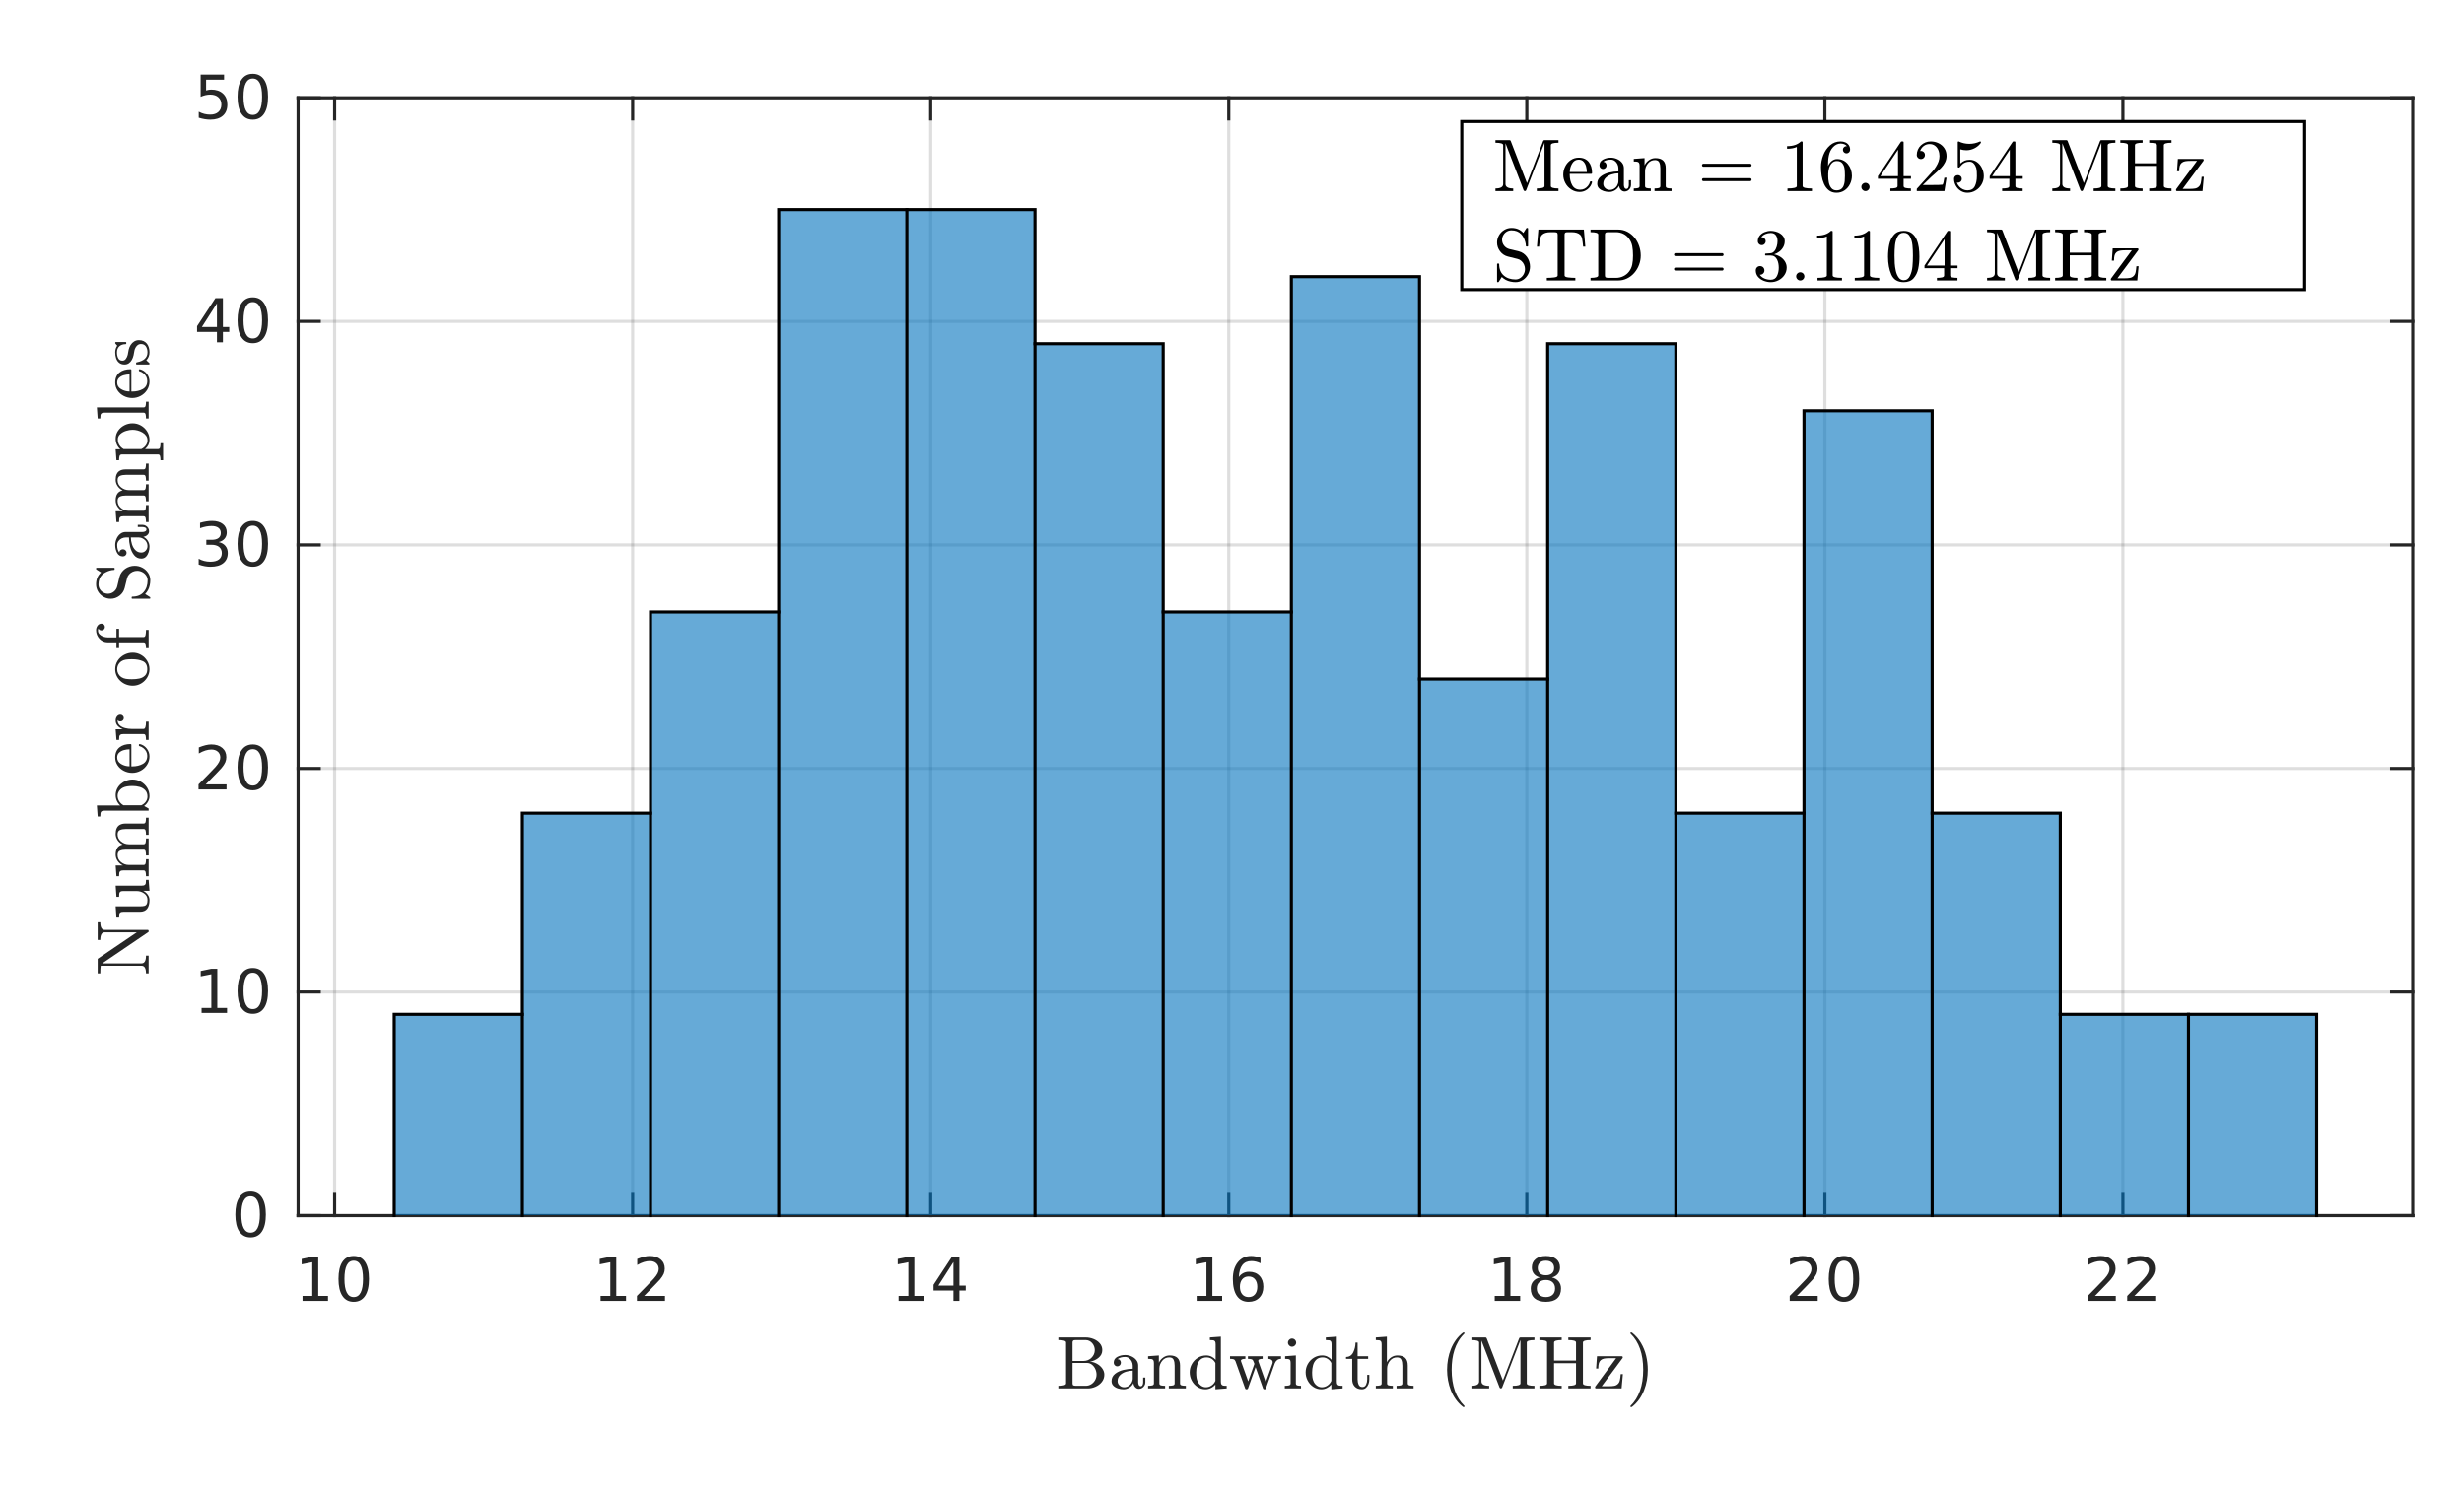<?xml version="1.0"?>
<!DOCTYPE svg PUBLIC '-//W3C//DTD SVG 1.0//EN'
          'http://www.w3.org/TR/2001/REC-SVG-20010904/DTD/svg10.dtd'>
<svg xmlns:xlink="http://www.w3.org/1999/xlink" style="fill-opacity:1; color-rendering:auto; color-interpolation:auto; text-rendering:auto; stroke:black; stroke-linecap:square; stroke-miterlimit:10; shape-rendering:auto; stroke-opacity:1; fill:black; stroke-dasharray:none; font-weight:normal; stroke-width:1; font-family:'Dialog'; font-style:normal; stroke-linejoin:miter; font-size:12px; stroke-dashoffset:0; image-rendering:auto;" width="529" height="321" xmlns="http://www.w3.org/2000/svg"
><rect width="100%" height="100%" fill="#808080" stroke="none"/><!--Generated by the Batik Graphics2D SVG Generator--><defs id="genericDefs"
  /><g
  ><defs id="defs1"
    ><clipPath clipPathUnits="userSpaceOnUse" id="clipPath1"
      ><path d="M0 0 L529 0 L529 321 L0 321 L0 0 Z"
      /></clipPath
    ></defs
    ><g style="fill:white; stroke:white;"
    ><rect x="0" y="0" width="529" style="clip-path:url(#clipPath1); stroke:none;" height="321"
    /></g
    ><g style="fill:white; text-rendering:optimizeSpeed; color-rendering:optimizeSpeed; image-rendering:optimizeSpeed; shape-rendering:crispEdges; stroke:white; color-interpolation:sRGB;"
    ><rect x="0" width="529" height="321" y="0" style="stroke:none;"
      /><path style="stroke:none;" d="M64 261 L518 261 L518 21 L64 21 Z"
    /></g
    ><g style="stroke-linecap:butt; fill-opacity:0.149; fill:rgb(38,38,38); text-rendering:geometricPrecision; image-rendering:optimizeQuality; color-rendering:optimizeQuality; stroke-linejoin:round; stroke:rgb(38,38,38); color-interpolation:linearRGB; stroke-width:0.667; stroke-opacity:0.149;"
    ><line y2="21" style="fill:none;" x1="71.839" x2="71.839" y1="261"
      /><line y2="21" style="fill:none;" x1="135.827" x2="135.827" y1="261"
      /><line y2="21" style="fill:none;" x1="199.816" x2="199.816" y1="261"
      /><line y2="21" style="fill:none;" x1="263.805" x2="263.805" y1="261"
      /><line y2="21" style="fill:none;" x1="327.793" x2="327.793" y1="261"
      /><line y2="21" style="fill:none;" x1="391.782" x2="391.782" y1="261"
      /><line y2="21" style="fill:none;" x1="455.771" x2="455.771" y1="261"
      /><line y2="261" style="fill:none;" x1="518" x2="64" y1="261"
      /><line y2="213" style="fill:none;" x1="518" x2="64" y1="213"
      /><line y2="165" style="fill:none;" x1="518" x2="64" y1="165"
      /><line y2="117" style="fill:none;" x1="518" x2="64" y1="117"
      /><line y2="69" style="fill:none;" x1="518" x2="64" y1="69"
      /><line y2="21" style="fill:none;" x1="518" x2="64" y1="21"
      /><line x1="64" x2="518" y1="261" style="stroke-linecap:square; fill-opacity:1; fill:none; stroke-opacity:1;" y2="261"
      /><line x1="64" x2="518" y1="21" style="stroke-linecap:square; fill-opacity:1; fill:none; stroke-opacity:1;" y2="21"
      /><line x1="71.839" x2="71.839" y1="261" style="stroke-linecap:square; fill-opacity:1; fill:none; stroke-opacity:1;" y2="256.46"
      /><line x1="135.827" x2="135.827" y1="261" style="stroke-linecap:square; fill-opacity:1; fill:none; stroke-opacity:1;" y2="256.46"
      /><line x1="199.816" x2="199.816" y1="261" style="stroke-linecap:square; fill-opacity:1; fill:none; stroke-opacity:1;" y2="256.46"
      /><line x1="263.805" x2="263.805" y1="261" style="stroke-linecap:square; fill-opacity:1; fill:none; stroke-opacity:1;" y2="256.46"
      /><line x1="327.793" x2="327.793" y1="261" style="stroke-linecap:square; fill-opacity:1; fill:none; stroke-opacity:1;" y2="256.46"
      /><line x1="391.782" x2="391.782" y1="261" style="stroke-linecap:square; fill-opacity:1; fill:none; stroke-opacity:1;" y2="256.46"
      /><line x1="455.771" x2="455.771" y1="261" style="stroke-linecap:square; fill-opacity:1; fill:none; stroke-opacity:1;" y2="256.46"
      /><line x1="71.839" x2="71.839" y1="21" style="stroke-linecap:square; fill-opacity:1; fill:none; stroke-opacity:1;" y2="25.54"
      /><line x1="135.827" x2="135.827" y1="21" style="stroke-linecap:square; fill-opacity:1; fill:none; stroke-opacity:1;" y2="25.54"
      /><line x1="199.816" x2="199.816" y1="21" style="stroke-linecap:square; fill-opacity:1; fill:none; stroke-opacity:1;" y2="25.54"
      /><line x1="263.805" x2="263.805" y1="21" style="stroke-linecap:square; fill-opacity:1; fill:none; stroke-opacity:1;" y2="25.54"
      /><line x1="327.793" x2="327.793" y1="21" style="stroke-linecap:square; fill-opacity:1; fill:none; stroke-opacity:1;" y2="25.54"
      /><line x1="391.782" x2="391.782" y1="21" style="stroke-linecap:square; fill-opacity:1; fill:none; stroke-opacity:1;" y2="25.54"
      /><line x1="455.771" x2="455.771" y1="21" style="stroke-linecap:square; fill-opacity:1; fill:none; stroke-opacity:1;" y2="25.54"
    /></g
    ><g transform="translate(71.839,266.333)" style="font-size:13.333px; fill:rgb(38,38,38); text-rendering:geometricPrecision; color-rendering:optimizeQuality; image-rendering:optimizeQuality; stroke:rgb(38,38,38); color-interpolation:linearRGB;"
    ><path style="stroke:none;" d="M-6.891 11.922 L-4.797 11.922 L-4.797 4.688 L-7.078 5.141 L-7.078 3.984 L-4.812 3.516 L-3.516 3.516 L-3.516 11.922 L-1.422 11.922 L-1.422 13 L-6.891 13 L-6.891 11.922 ZM4.095 4.359 Q3.11 4.359 2.61 5.336 Q2.11 6.312 2.11 8.266 Q2.11 10.219 2.61 11.195 Q3.11 12.172 4.095 12.172 Q5.095 12.172 5.595 11.195 Q6.095 10.219 6.095 8.266 Q6.095 6.312 5.595 5.336 Q5.095 4.359 4.095 4.359 ZM4.095 3.344 Q5.689 3.344 6.532 4.609 Q7.376 5.875 7.376 8.266 Q7.376 10.656 6.532 11.922 Q5.689 13.188 4.095 13.188 Q2.517 13.188 1.673 11.922 Q0.829 10.656 0.829 8.266 Q0.829 5.875 1.673 4.609 Q2.517 3.344 4.095 3.344 Z"
    /></g
    ><g transform="translate(135.827,266.333)" style="font-size:13.333px; fill:rgb(38,38,38); text-rendering:geometricPrecision; color-rendering:optimizeQuality; image-rendering:optimizeQuality; stroke:rgb(38,38,38); color-interpolation:linearRGB;"
    ><path style="stroke:none;" d="M-6.891 11.922 L-4.797 11.922 L-4.797 4.688 L-7.078 5.141 L-7.078 3.984 L-4.812 3.516 L-3.516 3.516 L-3.516 11.922 L-1.422 11.922 L-1.422 13 L-6.891 13 L-6.891 11.922 ZM2.47 11.922 L6.939 11.922 L6.939 13 L0.923 13 L0.923 11.922 Q1.657 11.172 2.915 9.898 Q4.173 8.625 4.501 8.25 Q5.11 7.562 5.353 7.078 Q5.595 6.594 5.595 6.141 Q5.595 5.375 5.071 4.906 Q4.548 4.438 3.689 4.438 Q3.079 4.438 2.415 4.641 Q1.751 4.844 0.985 5.281 L0.985 3.984 Q1.767 3.672 2.439 3.508 Q3.11 3.344 3.657 3.344 Q5.142 3.344 6.017 4.086 Q6.892 4.828 6.892 6.062 Q6.892 6.641 6.673 7.164 Q6.454 7.688 5.876 8.391 Q5.72 8.578 4.868 9.461 Q4.017 10.344 2.47 11.922 Z"
    /></g
    ><g transform="translate(199.816,266.333)" style="font-size:13.333px; fill:rgb(38,38,38); text-rendering:geometricPrecision; color-rendering:optimizeQuality; image-rendering:optimizeQuality; stroke:rgb(38,38,38); color-interpolation:linearRGB;"
    ><path style="stroke:none;" d="M-6.891 11.922 L-4.797 11.922 L-4.797 4.688 L-7.078 5.141 L-7.078 3.984 L-4.812 3.516 L-3.516 3.516 L-3.516 11.922 L-1.422 11.922 L-1.422 13 L-6.891 13 L-6.891 11.922 ZM4.876 4.641 L1.642 9.703 L4.876 9.703 L4.876 4.641 ZM4.548 3.516 L6.157 3.516 L6.157 9.703 L7.517 9.703 L7.517 10.766 L6.157 10.766 L6.157 13 L4.876 13 L4.876 10.766 L0.61 10.766 L0.61 9.531 L4.548 3.516 Z"
    /></g
    ><g transform="translate(263.805,266.333)" style="font-size:13.333px; fill:rgb(38,38,38); text-rendering:geometricPrecision; color-rendering:optimizeQuality; image-rendering:optimizeQuality; stroke:rgb(38,38,38); color-interpolation:linearRGB;"
    ><path style="stroke:none;" d="M-6.891 11.922 L-4.797 11.922 L-4.797 4.688 L-7.078 5.141 L-7.078 3.984 L-4.812 3.516 L-3.516 3.516 L-3.516 11.922 L-1.422 11.922 L-1.422 13 L-6.891 13 L-6.891 11.922 ZM4.267 7.75 Q3.392 7.75 2.892 8.344 Q2.392 8.938 2.392 9.953 Q2.392 10.984 2.892 11.578 Q3.392 12.172 4.267 12.172 Q5.126 12.172 5.626 11.578 Q6.126 10.984 6.126 9.953 Q6.126 8.938 5.626 8.344 Q5.126 7.75 4.267 7.75 ZM6.814 3.734 L6.814 4.906 Q6.329 4.672 5.837 4.555 Q5.345 4.438 4.86 4.438 Q3.595 4.438 2.923 5.289 Q2.251 6.141 2.157 7.875 Q2.532 7.328 3.095 7.031 Q3.657 6.734 4.345 6.734 Q5.767 6.734 6.595 7.602 Q7.423 8.469 7.423 9.953 Q7.423 11.422 6.556 12.305 Q5.689 13.188 4.267 13.188 Q2.61 13.188 1.743 11.922 Q0.876 10.656 0.876 8.266 Q0.876 6.031 1.946 4.688 Q3.017 3.344 4.814 3.344 Q5.282 3.344 5.774 3.445 Q6.267 3.547 6.814 3.734 Z"
    /></g
    ><g transform="translate(327.793,266.333)" style="font-size:13.333px; fill:rgb(38,38,38); text-rendering:geometricPrecision; color-rendering:optimizeQuality; image-rendering:optimizeQuality; stroke:rgb(38,38,38); color-interpolation:linearRGB;"
    ><path style="stroke:none;" d="M-6.891 11.922 L-4.797 11.922 L-4.797 4.688 L-7.078 5.141 L-7.078 3.984 L-4.812 3.516 L-3.516 3.516 L-3.516 11.922 L-1.422 11.922 L-1.422 13 L-6.891 13 L-6.891 11.922 ZM4.095 8.5 Q3.189 8.5 2.665 8.992 Q2.142 9.484 2.142 10.328 Q2.142 11.188 2.665 11.68 Q3.189 12.172 4.095 12.172 Q5.017 12.172 5.54 11.68 Q6.064 11.188 6.064 10.328 Q6.064 9.484 5.54 8.992 Q5.017 8.5 4.095 8.5 ZM2.814 7.953 Q2.001 7.75 1.54 7.188 Q1.079 6.625 1.079 5.812 Q1.079 4.672 1.884 4.008 Q2.689 3.344 4.095 3.344 Q5.517 3.344 6.321 4.008 Q7.126 4.672 7.126 5.812 Q7.126 6.625 6.665 7.188 Q6.204 7.75 5.392 7.953 Q6.314 8.172 6.829 8.797 Q7.345 9.422 7.345 10.328 Q7.345 11.719 6.509 12.453 Q5.673 13.188 4.095 13.188 Q2.532 13.188 1.689 12.453 Q0.845 11.719 0.845 10.328 Q0.845 9.422 1.368 8.797 Q1.892 8.172 2.814 7.953 ZM2.345 5.922 Q2.345 6.672 2.806 7.078 Q3.267 7.484 4.095 7.484 Q4.923 7.484 5.392 7.078 Q5.86 6.672 5.86 5.922 Q5.86 5.188 5.392 4.773 Q4.923 4.359 4.095 4.359 Q3.267 4.359 2.806 4.773 Q2.345 5.188 2.345 5.922 Z"
    /></g
    ><g transform="translate(391.782,266.333)" style="font-size:13.333px; fill:rgb(38,38,38); text-rendering:geometricPrecision; color-rendering:optimizeQuality; image-rendering:optimizeQuality; stroke:rgb(38,38,38); color-interpolation:linearRGB;"
    ><path style="stroke:none;" d="M-6 11.922 L-1.531 11.922 L-1.531 13 L-7.547 13 L-7.547 11.922 Q-6.812 11.172 -5.555 9.898 Q-4.297 8.625 -3.969 8.25 Q-3.359 7.562 -3.117 7.078 Q-2.875 6.594 -2.875 6.141 Q-2.875 5.375 -3.398 4.906 Q-3.922 4.438 -4.781 4.438 Q-5.391 4.438 -6.055 4.641 Q-6.719 4.844 -7.484 5.281 L-7.484 3.984 Q-6.703 3.672 -6.031 3.508 Q-5.359 3.344 -4.812 3.344 Q-3.328 3.344 -2.453 4.086 Q-1.578 4.828 -1.578 6.062 Q-1.578 6.641 -1.797 7.164 Q-2.016 7.688 -2.594 8.391 Q-2.75 8.578 -3.602 9.461 Q-4.453 10.344 -6 11.922 ZM4.095 4.359 Q3.11 4.359 2.61 5.336 Q2.11 6.312 2.11 8.266 Q2.11 10.219 2.61 11.195 Q3.11 12.172 4.095 12.172 Q5.095 12.172 5.595 11.195 Q6.095 10.219 6.095 8.266 Q6.095 6.312 5.595 5.336 Q5.095 4.359 4.095 4.359 ZM4.095 3.344 Q5.689 3.344 6.532 4.609 Q7.376 5.875 7.376 8.266 Q7.376 10.656 6.532 11.922 Q5.689 13.188 4.095 13.188 Q2.517 13.188 1.673 11.922 Q0.829 10.656 0.829 8.266 Q0.829 5.875 1.673 4.609 Q2.517 3.344 4.095 3.344 Z"
    /></g
    ><g transform="translate(455.771,266.333)" style="font-size:13.333px; fill:rgb(38,38,38); text-rendering:geometricPrecision; color-rendering:optimizeQuality; image-rendering:optimizeQuality; stroke:rgb(38,38,38); color-interpolation:linearRGB;"
    ><path style="stroke:none;" d="M-6 11.922 L-1.531 11.922 L-1.531 13 L-7.547 13 L-7.547 11.922 Q-6.812 11.172 -5.555 9.898 Q-4.297 8.625 -3.969 8.25 Q-3.359 7.562 -3.117 7.078 Q-2.875 6.594 -2.875 6.141 Q-2.875 5.375 -3.398 4.906 Q-3.922 4.438 -4.781 4.438 Q-5.391 4.438 -6.055 4.641 Q-6.719 4.844 -7.484 5.281 L-7.484 3.984 Q-6.703 3.672 -6.031 3.508 Q-5.359 3.344 -4.812 3.344 Q-3.328 3.344 -2.453 4.086 Q-1.578 4.828 -1.578 6.062 Q-1.578 6.641 -1.797 7.164 Q-2.016 7.688 -2.594 8.391 Q-2.75 8.578 -3.602 9.461 Q-4.453 10.344 -6 11.922 ZM2.47 11.922 L6.939 11.922 L6.939 13 L0.923 13 L0.923 11.922 Q1.657 11.172 2.915 9.898 Q4.173 8.625 4.501 8.25 Q5.11 7.562 5.353 7.078 Q5.595 6.594 5.595 6.141 Q5.595 5.375 5.071 4.906 Q4.548 4.438 3.689 4.438 Q3.079 4.438 2.415 4.641 Q1.751 4.844 0.985 5.281 L0.985 3.984 Q1.767 3.672 2.439 3.508 Q3.11 3.344 3.657 3.344 Q5.142 3.344 6.017 4.086 Q6.892 4.828 6.892 6.062 Q6.892 6.641 6.673 7.164 Q6.454 7.688 5.876 8.391 Q5.72 8.578 4.868 9.461 Q4.017 10.344 2.47 11.922 Z"
    /></g
    ><g transform="translate(291,284.667)" style="font-size:16px; fill:rgb(38,38,38); text-rendering:geometricPrecision; image-rendering:optimizeQuality; color-rendering:optimizeQuality; font-family:'mwa_cmr10'; stroke:rgb(38,38,38); color-interpolation:linearRGB;"
    ><path style="stroke:none;" d="M-63.787 13.44 L-63.787 12.877 Q-62.13 12.877 -62.13 12.362 L-62.13 3.581 Q-62.13 3.065 -63.787 3.065 L-63.787 2.502 L-57.896 2.502 Q-57.084 2.502 -56.255 2.823 Q-55.427 3.143 -54.888 3.76 Q-54.349 4.377 -54.349 5.221 Q-54.349 6.206 -55.146 6.862 Q-55.943 7.518 -57.021 7.721 Q-56.318 7.721 -55.584 8.104 Q-54.849 8.487 -54.38 9.127 Q-53.912 9.768 -53.912 10.487 Q-53.912 11.362 -54.435 12.034 Q-54.959 12.706 -55.787 13.073 Q-56.615 13.44 -57.443 13.44 L-63.787 13.44 ZM-60.74 12.362 Q-60.74 12.706 -60.544 12.791 Q-60.349 12.877 -59.927 12.877 L-57.896 12.877 Q-57.271 12.877 -56.74 12.549 Q-56.209 12.221 -55.896 11.666 Q-55.584 11.112 -55.584 10.487 Q-55.584 9.877 -55.841 9.299 Q-56.099 8.721 -56.576 8.346 Q-57.052 7.971 -57.677 7.971 L-60.74 7.971 L-60.74 12.362 ZM-60.74 7.549 L-58.349 7.549 Q-57.865 7.549 -57.435 7.37 Q-57.005 7.19 -56.669 6.862 Q-56.334 6.534 -56.146 6.112 Q-55.959 5.69 -55.959 5.221 Q-55.959 4.815 -56.099 4.432 Q-56.24 4.049 -56.505 3.737 Q-56.771 3.424 -57.13 3.245 Q-57.49 3.065 -57.896 3.065 L-59.927 3.065 Q-60.224 3.065 -60.38 3.088 Q-60.537 3.112 -60.638 3.229 Q-60.74 3.346 -60.74 3.581 L-60.74 7.549 Z"
      /><path style="stroke:none;" d="M-52.359 11.862 Q-52.359 10.909 -51.609 10.315 Q-50.859 9.721 -49.805 9.471 Q-48.75 9.221 -47.813 9.221 L-47.813 8.565 Q-47.813 8.112 -48.016 7.674 Q-48.219 7.237 -48.602 6.963 Q-48.984 6.69 -49.438 6.69 Q-50.5 6.69 -51.063 7.159 Q-50.75 7.159 -50.555 7.393 Q-50.359 7.627 -50.359 7.924 Q-50.359 8.252 -50.586 8.479 Q-50.813 8.706 -51.125 8.706 Q-51.438 8.706 -51.664 8.479 Q-51.891 8.252 -51.891 7.924 Q-51.891 7.081 -51.125 6.674 Q-50.359 6.268 -49.438 6.268 Q-48.797 6.268 -48.141 6.542 Q-47.484 6.815 -47.063 7.331 Q-46.641 7.846 -46.641 8.534 L-46.641 12.143 Q-46.641 12.456 -46.508 12.713 Q-46.375 12.971 -46.094 12.971 Q-45.828 12.971 -45.703 12.706 Q-45.578 12.44 -45.578 12.143 L-45.578 11.112 L-45.109 11.112 L-45.109 12.143 Q-45.109 12.502 -45.297 12.823 Q-45.484 13.143 -45.797 13.338 Q-46.109 13.534 -46.484 13.534 Q-46.953 13.534 -47.289 13.166 Q-47.625 12.799 -47.672 12.299 Q-47.969 12.909 -48.547 13.268 Q-49.125 13.627 -49.781 13.627 Q-50.391 13.627 -50.977 13.44 Q-51.563 13.252 -51.961 12.87 Q-52.359 12.487 -52.359 11.862 ZM-51.063 11.862 Q-51.063 12.424 -50.648 12.807 Q-50.234 13.19 -49.672 13.19 Q-49.156 13.19 -48.734 12.932 Q-48.313 12.674 -48.063 12.229 Q-47.813 11.784 -47.813 11.299 L-47.813 9.627 Q-48.531 9.627 -49.297 9.87 Q-50.063 10.112 -50.563 10.62 Q-51.063 11.127 -51.063 11.862 Z"
      /><path style="stroke:none;" d="M-44.516 13.44 L-44.516 12.877 Q-43.969 12.877 -43.617 12.791 Q-43.266 12.706 -43.266 12.362 L-43.266 8.002 Q-43.266 7.565 -43.398 7.377 Q-43.531 7.19 -43.773 7.143 Q-44.016 7.096 -44.516 7.096 L-44.516 6.534 L-42.203 6.362 L-42.203 7.924 Q-41.875 7.237 -41.25 6.799 Q-40.625 6.362 -39.875 6.362 Q-38.766 6.362 -38.211 6.893 Q-37.656 7.424 -37.656 8.518 L-37.656 12.362 Q-37.656 12.706 -37.305 12.791 Q-36.953 12.877 -36.406 12.877 L-36.406 13.44 L-40.063 13.44 L-40.063 12.877 Q-39.516 12.877 -39.164 12.791 Q-38.813 12.706 -38.813 12.362 L-38.813 8.565 Q-38.813 7.784 -39.039 7.284 Q-39.266 6.784 -39.969 6.784 Q-40.906 6.784 -41.5 7.526 Q-42.094 8.268 -42.094 9.206 L-42.094 12.362 Q-42.094 12.706 -41.742 12.791 Q-41.391 12.877 -40.859 12.877 L-40.859 13.44 L-44.516 13.44 Z"
      /><path style="stroke:none;" d="M-32.205 13.627 Q-33.142 13.627 -33.924 13.112 Q-34.705 12.596 -35.142 11.76 Q-35.58 10.924 -35.58 9.987 Q-35.58 9.018 -35.103 8.182 Q-34.627 7.346 -33.814 6.854 Q-33.002 6.362 -32.033 6.362 Q-31.439 6.362 -30.916 6.612 Q-30.392 6.862 -30.017 7.299 L-30.017 3.971 Q-30.017 3.534 -30.142 3.346 Q-30.267 3.159 -30.51 3.112 Q-30.752 3.065 -31.252 3.065 L-31.252 2.502 L-28.892 2.331 L-28.892 11.987 Q-28.892 12.409 -28.76 12.596 Q-28.627 12.784 -28.392 12.831 Q-28.158 12.877 -27.642 12.877 L-27.642 13.44 L-30.064 13.627 L-30.064 12.612 Q-30.471 13.081 -31.041 13.354 Q-31.611 13.627 -32.205 13.627 ZM-33.83 12.049 Q-33.564 12.565 -33.103 12.877 Q-32.642 13.19 -32.111 13.19 Q-31.439 13.19 -30.885 12.807 Q-30.33 12.424 -30.064 11.815 L-30.064 7.987 Q-30.252 7.627 -30.533 7.354 Q-30.814 7.081 -31.174 6.932 Q-31.533 6.784 -31.924 6.784 Q-32.767 6.784 -33.275 7.252 Q-33.783 7.721 -33.986 8.456 Q-34.189 9.19 -34.189 10.002 Q-34.189 10.643 -34.119 11.12 Q-34.049 11.596 -33.83 12.049 Z"
      /><path style="stroke:none;" d="M-23.675 13.44 L-25.753 7.612 Q-25.894 7.268 -26.16 7.182 Q-26.425 7.096 -26.925 7.096 L-26.925 6.534 L-23.628 6.534 L-23.628 7.096 Q-24.582 7.096 -24.582 7.502 Q-24.566 7.518 -24.566 7.542 Q-24.566 7.565 -24.566 7.612 L-23.019 11.924 L-21.691 8.174 L-21.91 7.612 Q-22.035 7.268 -22.308 7.182 Q-22.582 7.096 -23.082 7.096 L-23.082 6.534 L-19.925 6.534 L-19.925 7.096 Q-20.863 7.096 -20.863 7.502 Q-20.863 7.565 -20.847 7.612 L-19.253 12.127 L-17.8 8.049 Q-17.769 7.924 -17.769 7.815 Q-17.769 7.487 -18.05 7.292 Q-18.332 7.096 -18.691 7.096 L-18.691 6.534 L-15.972 6.534 L-15.972 7.096 Q-16.457 7.096 -16.8 7.354 Q-17.144 7.612 -17.316 8.049 L-19.222 13.44 Q-19.269 13.627 -19.457 13.627 L-19.582 13.627 Q-19.769 13.627 -19.832 13.44 L-21.441 8.877 L-23.066 13.44 Q-23.144 13.627 -23.316 13.627 L-23.425 13.627 Q-23.628 13.627 -23.675 13.44 Z"
      /><path style="stroke:none;" d="M-15.167 13.44 L-15.167 12.877 Q-14.62 12.877 -14.268 12.791 Q-13.917 12.706 -13.917 12.362 L-13.917 8.002 Q-13.917 7.377 -14.159 7.237 Q-14.401 7.096 -15.104 7.096 L-15.104 6.534 L-12.792 6.362 L-12.792 12.362 Q-12.792 12.706 -12.487 12.791 Q-12.182 12.877 -11.682 12.877 L-11.682 13.44 L-15.167 13.44 ZM-14.495 3.612 Q-14.495 3.268 -14.229 3.002 Q-13.964 2.737 -13.62 2.737 Q-13.385 2.737 -13.175 2.854 Q-12.964 2.971 -12.846 3.182 Q-12.729 3.393 -12.729 3.612 Q-12.729 3.956 -12.995 4.221 Q-13.26 4.487 -13.62 4.487 Q-13.964 4.487 -14.229 4.221 Q-14.495 3.956 -14.495 3.612 Z"
      /><path style="stroke:none;" d="M-7.316 13.627 Q-8.254 13.627 -9.035 13.112 Q-9.816 12.596 -10.254 11.76 Q-10.691 10.924 -10.691 9.987 Q-10.691 9.018 -10.214 8.182 Q-9.738 7.346 -8.925 6.854 Q-8.113 6.362 -7.144 6.362 Q-6.55 6.362 -6.027 6.612 Q-5.503 6.862 -5.128 7.299 L-5.128 3.971 Q-5.128 3.534 -5.253 3.346 Q-5.378 3.159 -5.621 3.112 Q-5.863 3.065 -6.363 3.065 L-6.363 2.502 L-4.003 2.331 L-4.003 11.987 Q-4.003 12.409 -3.871 12.596 Q-3.738 12.784 -3.503 12.831 Q-3.269 12.877 -2.753 12.877 L-2.753 13.44 L-5.175 13.627 L-5.175 12.612 Q-5.582 13.081 -6.152 13.354 Q-6.722 13.627 -7.316 13.627 ZM-8.941 12.049 Q-8.675 12.565 -8.214 12.877 Q-7.753 13.19 -7.222 13.19 Q-6.55 13.19 -5.996 12.807 Q-5.441 12.424 -5.175 11.815 L-5.175 7.987 Q-5.363 7.627 -5.644 7.354 Q-5.925 7.081 -6.285 6.932 Q-6.644 6.784 -7.035 6.784 Q-7.878 6.784 -8.386 7.252 Q-8.894 7.721 -9.097 8.456 Q-9.3 9.19 -9.3 10.002 Q-9.3 10.643 -9.23 11.12 Q-9.16 11.596 -8.941 12.049 Z"
      /><path style="stroke:none;" d="M-0.693 11.518 L-0.693 7.096 L-2.021 7.096 L-2.021 6.69 Q-0.974 6.69 -0.482 5.713 Q0.01 4.737 0.01 3.596 L0.464 3.596 L0.464 6.534 L2.729 6.534 L2.729 7.096 L0.464 7.096 L0.464 11.487 Q0.464 12.143 0.69 12.643 Q0.917 13.143 1.495 13.143 Q2.042 13.143 2.284 12.62 Q2.526 12.096 2.526 11.487 L2.526 10.534 L2.979 10.534 L2.979 11.518 Q2.979 12.018 2.8 12.502 Q2.62 12.987 2.26 13.307 Q1.901 13.627 1.385 13.627 Q0.417 13.627 -0.138 13.049 Q-0.693 12.471 -0.693 11.518 Z"
      /><path style="stroke:none;" d="M4.373 13.44 L4.373 12.877 Q4.92 12.877 5.272 12.791 Q5.623 12.706 5.623 12.362 L5.623 3.971 Q5.623 3.534 5.49 3.346 Q5.358 3.159 5.115 3.112 Q4.873 3.065 4.373 3.065 L4.373 2.502 L6.748 2.331 L6.748 7.831 Q7.076 7.174 7.678 6.768 Q8.28 6.362 9.014 6.362 Q10.123 6.362 10.678 6.893 Q11.233 7.424 11.233 8.518 L11.233 12.362 Q11.233 12.706 11.584 12.791 Q11.936 12.877 12.483 12.877 L12.483 13.44 L8.826 13.44 L8.826 12.877 Q9.373 12.877 9.725 12.791 Q10.076 12.706 10.076 12.362 L10.076 8.565 Q10.076 7.784 9.85 7.284 Q9.623 6.784 8.92 6.784 Q7.983 6.784 7.389 7.526 Q6.795 8.268 6.795 9.206 L6.795 12.362 Q6.795 12.706 7.147 12.791 Q7.498 12.877 8.03 12.877 L8.03 13.44 L4.373 13.44 Z"
      /><path style="stroke:none;" d="M23.08 17.409 Q22.189 16.706 21.541 15.799 Q20.892 14.893 20.486 13.854 Q20.08 12.815 19.877 11.69 Q19.674 10.565 19.674 9.44 Q19.674 8.284 19.877 7.159 Q20.08 6.034 20.494 4.995 Q20.908 3.956 21.556 3.049 Q22.205 2.143 23.08 1.471 Q23.08 1.44 23.158 1.44 L23.299 1.44 Q23.346 1.44 23.385 1.479 Q23.424 1.518 23.424 1.581 Q23.424 1.643 23.392 1.674 Q22.611 2.44 22.096 3.315 Q21.58 4.19 21.26 5.182 Q20.939 6.174 20.799 7.229 Q20.658 8.284 20.658 9.44 Q20.658 14.534 23.377 17.174 Q23.424 17.221 23.424 17.299 Q23.424 17.346 23.385 17.393 Q23.346 17.44 23.299 17.44 L23.158 17.44 Q23.08 17.44 23.08 17.409 Z"
      /><path style="stroke:none;" d="M24.896 13.44 L24.896 12.877 Q26.552 12.877 26.552 11.924 L26.552 3.581 Q26.552 3.065 24.896 3.065 L24.896 2.502 L27.927 2.502 Q28.115 2.502 28.177 2.69 L31.662 11.737 L35.146 2.69 Q35.208 2.502 35.412 2.502 L38.427 2.502 L38.427 3.065 Q36.787 3.065 36.787 3.581 L36.787 12.362 Q36.787 12.877 38.427 12.877 L38.427 13.44 L33.771 13.44 L33.771 12.877 Q35.427 12.877 35.427 12.362 L35.427 3.049 L31.49 13.252 Q31.412 13.44 31.224 13.44 Q31.021 13.44 30.943 13.252 L27.052 3.174 L27.052 11.924 Q27.052 12.877 28.708 12.877 L28.708 13.44 L24.896 13.44 Z"
      /><path style="stroke:none;" d="M39.5 13.44 L39.5 12.877 Q41.141 12.877 41.141 12.362 L41.141 3.581 Q41.141 3.065 39.5 3.065 L39.5 2.502 L44.281 2.502 L44.281 3.065 Q42.641 3.065 42.641 3.581 L42.641 7.471 L47.359 7.471 L47.359 3.581 Q47.359 3.065 45.703 3.065 L45.703 2.502 L50.484 2.502 L50.484 3.065 Q48.844 3.065 48.844 3.581 L48.844 12.362 Q48.844 12.877 50.484 12.877 L50.484 13.44 L45.703 13.44 L45.703 12.877 Q47.359 12.877 47.359 12.362 L47.359 8.034 L42.641 8.034 L42.641 12.362 Q42.641 12.877 44.281 12.877 L44.281 13.44 L39.5 13.44 Z"
      /><path style="stroke:none;" d="M51.625 13.44 Q51.453 13.44 51.453 13.252 L51.453 13.127 Q51.453 13.065 51.5 13.018 L55.969 6.956 L54.531 6.956 Q53.844 6.956 53.406 7.042 Q52.969 7.127 52.68 7.37 Q52.391 7.612 52.266 8.026 Q52.141 8.44 52.141 9.174 L51.672 9.174 L51.859 6.534 L57.219 6.534 Q57.281 6.534 57.336 6.588 Q57.391 6.643 57.391 6.721 L57.391 6.815 Q57.391 6.862 57.359 6.924 L52.875 12.971 L54.406 12.971 Q55.109 12.971 55.571 12.885 Q56.031 12.799 56.359 12.471 Q56.672 12.174 56.781 11.659 Q56.891 11.143 56.953 10.377 L57.422 10.377 L57.141 13.44 L51.625 13.44 Z"
      /><path style="stroke:none;" d="M59.158 17.44 Q59.017 17.44 59.017 17.299 Q59.017 17.237 59.049 17.206 Q61.783 14.534 61.783 9.44 Q61.783 4.346 59.08 1.706 Q59.017 1.674 59.017 1.581 Q59.017 1.518 59.057 1.479 Q59.096 1.44 59.158 1.44 L59.299 1.44 Q59.346 1.44 59.377 1.471 Q60.533 2.377 61.299 3.674 Q62.064 4.971 62.416 6.44 Q62.767 7.909 62.767 9.44 Q62.767 10.565 62.58 11.666 Q62.392 12.768 61.971 13.838 Q61.549 14.909 60.908 15.807 Q60.267 16.706 59.377 17.409 Q59.346 17.44 59.299 17.44 L59.158 17.44 Z"
    /></g
    ><g style="fill:rgb(38,38,38); text-rendering:geometricPrecision; image-rendering:optimizeQuality; color-rendering:optimizeQuality; stroke-linejoin:round; stroke:rgb(38,38,38); color-interpolation:linearRGB; stroke-width:0.667;"
    ><line y2="21" style="fill:none;" x1="64" x2="64" y1="261"
      /><line y2="21" style="fill:none;" x1="518" x2="518" y1="261"
      /><line y2="261" style="fill:none;" x1="64" x2="68.54" y1="261"
      /><line y2="213" style="fill:none;" x1="64" x2="68.54" y1="213"
      /><line y2="165" style="fill:none;" x1="64" x2="68.54" y1="165"
      /><line y2="117" style="fill:none;" x1="64" x2="68.54" y1="117"
      /><line y2="69" style="fill:none;" x1="64" x2="68.54" y1="69"
      /><line y2="21" style="fill:none;" x1="64" x2="68.54" y1="21"
      /><line y2="261" style="fill:none;" x1="518" x2="513.46" y1="261"
      /><line y2="213" style="fill:none;" x1="518" x2="513.46" y1="213"
      /><line y2="165" style="fill:none;" x1="518" x2="513.46" y1="165"
      /><line y2="117" style="fill:none;" x1="518" x2="513.46" y1="117"
      /><line y2="69" style="fill:none;" x1="518" x2="513.46" y1="69"
      /><line y2="21" style="fill:none;" x1="518" x2="513.46" y1="21"
    /></g
    ><g transform="translate(58.667,261)" style="font-size:13.333px; fill:rgb(38,38,38); text-rendering:geometricPrecision; color-rendering:optimizeQuality; image-rendering:optimizeQuality; stroke:rgb(38,38,38); color-interpolation:linearRGB;"
    ><path style="stroke:none;" d="M-4.875 -4.141 Q-5.859 -4.141 -6.359 -3.164 Q-6.859 -2.188 -6.859 -0.234 Q-6.859 1.719 -6.359 2.695 Q-5.859 3.672 -4.875 3.672 Q-3.875 3.672 -3.375 2.695 Q-2.875 1.719 -2.875 -0.234 Q-2.875 -2.188 -3.375 -3.164 Q-3.875 -4.141 -4.875 -4.141 ZM-4.875 -5.156 Q-3.281 -5.156 -2.438 -3.891 Q-1.594 -2.625 -1.594 -0.234 Q-1.594 2.156 -2.438 3.422 Q-3.281 4.688 -4.875 4.688 Q-6.453 4.688 -7.297 3.422 Q-8.141 2.156 -8.141 -0.234 Q-8.141 -2.625 -7.297 -3.891 Q-6.453 -5.156 -4.875 -5.156 Z"
    /></g
    ><g transform="translate(58.667,213)" style="font-size:13.333px; fill:rgb(38,38,38); text-rendering:geometricPrecision; color-rendering:optimizeQuality; image-rendering:optimizeQuality; stroke:rgb(38,38,38); color-interpolation:linearRGB;"
    ><path style="stroke:none;" d="M-15.391 3.422 L-13.297 3.422 L-13.297 -3.812 L-15.578 -3.359 L-15.578 -4.516 L-13.312 -4.984 L-12.016 -4.984 L-12.016 3.422 L-9.922 3.422 L-9.922 4.5 L-15.391 4.5 L-15.391 3.422 ZM-4.405 -4.141 Q-5.39 -4.141 -5.89 -3.164 Q-6.39 -2.188 -6.39 -0.234 Q-6.39 1.719 -5.89 2.695 Q-5.39 3.672 -4.405 3.672 Q-3.405 3.672 -2.905 2.695 Q-2.405 1.719 -2.405 -0.234 Q-2.405 -2.188 -2.905 -3.164 Q-3.405 -4.141 -4.405 -4.141 ZM-4.405 -5.156 Q-2.811 -5.156 -1.968 -3.891 Q-1.124 -2.625 -1.124 -0.234 Q-1.124 2.156 -1.968 3.422 Q-2.811 4.688 -4.405 4.688 Q-5.983 4.688 -6.827 3.422 Q-7.671 2.156 -7.671 -0.234 Q-7.671 -2.625 -6.827 -3.891 Q-5.983 -5.156 -4.405 -5.156 Z"
    /></g
    ><g transform="translate(58.667,165)" style="font-size:13.333px; fill:rgb(38,38,38); text-rendering:geometricPrecision; color-rendering:optimizeQuality; image-rendering:optimizeQuality; stroke:rgb(38,38,38); color-interpolation:linearRGB;"
    ><path style="stroke:none;" d="M-14.5 3.422 L-10.031 3.422 L-10.031 4.5 L-16.047 4.5 L-16.047 3.422 Q-15.312 2.672 -14.055 1.398 Q-12.797 0.125 -12.469 -0.25 Q-11.859 -0.938 -11.617 -1.422 Q-11.375 -1.906 -11.375 -2.359 Q-11.375 -3.125 -11.898 -3.594 Q-12.422 -4.062 -13.281 -4.062 Q-13.891 -4.062 -14.555 -3.859 Q-15.219 -3.656 -15.984 -3.219 L-15.984 -4.516 Q-15.203 -4.828 -14.531 -4.992 Q-13.859 -5.156 -13.312 -5.156 Q-11.828 -5.156 -10.953 -4.414 Q-10.078 -3.672 -10.078 -2.438 Q-10.078 -1.859 -10.297 -1.336 Q-10.516 -0.812 -11.094 -0.109 Q-11.25 0.078 -12.102 0.961 Q-12.953 1.844 -14.5 3.422 ZM-4.405 -4.141 Q-5.39 -4.141 -5.89 -3.164 Q-6.39 -2.188 -6.39 -0.234 Q-6.39 1.719 -5.89 2.695 Q-5.39 3.672 -4.405 3.672 Q-3.405 3.672 -2.905 2.695 Q-2.405 1.719 -2.405 -0.234 Q-2.405 -2.188 -2.905 -3.164 Q-3.405 -4.141 -4.405 -4.141 ZM-4.405 -5.156 Q-2.811 -5.156 -1.968 -3.891 Q-1.124 -2.625 -1.124 -0.234 Q-1.124 2.156 -1.968 3.422 Q-2.811 4.688 -4.405 4.688 Q-5.983 4.688 -6.827 3.422 Q-7.671 2.156 -7.671 -0.234 Q-7.671 -2.625 -6.827 -3.891 Q-5.983 -5.156 -4.405 -5.156 Z"
    /></g
    ><g transform="translate(58.667,117)" style="font-size:13.333px; fill:rgb(38,38,38); text-rendering:geometricPrecision; color-rendering:optimizeQuality; image-rendering:optimizeQuality; stroke:rgb(38,38,38); color-interpolation:linearRGB;"
    ><path style="stroke:none;" d="M-11.719 -0.609 Q-10.797 -0.406 -10.281 0.211 Q-9.766 0.828 -9.766 1.75 Q-9.766 3.141 -10.734 3.914 Q-11.703 4.688 -13.484 4.688 Q-14.078 4.688 -14.711 4.57 Q-15.344 4.453 -16.016 4.219 L-16.016 2.969 Q-15.469 3.281 -14.836 3.445 Q-14.203 3.609 -13.516 3.609 Q-12.312 3.609 -11.68 3.133 Q-11.047 2.656 -11.047 1.75 Q-11.047 0.906 -11.633 0.438 Q-12.219 -0.031 -13.266 -0.031 L-14.375 -0.031 L-14.375 -1.094 L-13.219 -1.094 Q-12.266 -1.094 -11.766 -1.469 Q-11.266 -1.844 -11.266 -2.562 Q-11.266 -3.281 -11.781 -3.672 Q-12.297 -4.062 -13.266 -4.062 Q-13.797 -4.062 -14.398 -3.953 Q-15 -3.844 -15.719 -3.594 L-15.719 -4.75 Q-15 -4.953 -14.359 -5.055 Q-13.719 -5.156 -13.156 -5.156 Q-11.688 -5.156 -10.836 -4.492 Q-9.984 -3.828 -9.984 -2.688 Q-9.984 -1.906 -10.438 -1.359 Q-10.891 -0.812 -11.719 -0.609 ZM-4.405 -4.141 Q-5.39 -4.141 -5.89 -3.164 Q-6.39 -2.188 -6.39 -0.234 Q-6.39 1.719 -5.89 2.695 Q-5.39 3.672 -4.405 3.672 Q-3.405 3.672 -2.905 2.695 Q-2.405 1.719 -2.405 -0.234 Q-2.405 -2.188 -2.905 -3.164 Q-3.405 -4.141 -4.405 -4.141 ZM-4.405 -5.156 Q-2.811 -5.156 -1.968 -3.891 Q-1.124 -2.625 -1.124 -0.234 Q-1.124 2.156 -1.968 3.422 Q-2.811 4.688 -4.405 4.688 Q-5.983 4.688 -6.827 3.422 Q-7.671 2.156 -7.671 -0.234 Q-7.671 -2.625 -6.827 -3.891 Q-5.983 -5.156 -4.405 -5.156 Z"
    /></g
    ><g transform="translate(58.667,69)" style="font-size:13.333px; fill:rgb(38,38,38); text-rendering:geometricPrecision; color-rendering:optimizeQuality; image-rendering:optimizeQuality; stroke:rgb(38,38,38); color-interpolation:linearRGB;"
    ><path style="stroke:none;" d="M-12.094 -3.859 L-15.328 1.203 L-12.094 1.203 L-12.094 -3.859 ZM-12.422 -4.984 L-10.812 -4.984 L-10.812 1.203 L-9.453 1.203 L-9.453 2.266 L-10.812 2.266 L-10.812 4.5 L-12.094 4.5 L-12.094 2.266 L-16.359 2.266 L-16.359 1.031 L-12.422 -4.984 ZM-4.405 -4.141 Q-5.39 -4.141 -5.89 -3.164 Q-6.39 -2.188 -6.39 -0.234 Q-6.39 1.719 -5.89 2.695 Q-5.39 3.672 -4.405 3.672 Q-3.405 3.672 -2.905 2.695 Q-2.405 1.719 -2.405 -0.234 Q-2.405 -2.188 -2.905 -3.164 Q-3.405 -4.141 -4.405 -4.141 ZM-4.405 -5.156 Q-2.811 -5.156 -1.968 -3.891 Q-1.124 -2.625 -1.124 -0.234 Q-1.124 2.156 -1.968 3.422 Q-2.811 4.688 -4.405 4.688 Q-5.983 4.688 -6.827 3.422 Q-7.671 2.156 -7.671 -0.234 Q-7.671 -2.625 -6.827 -3.891 Q-5.983 -5.156 -4.405 -5.156 Z"
    /></g
    ><g transform="translate(58.667,21)" style="font-size:13.333px; fill:rgb(38,38,38); text-rendering:geometricPrecision; color-rendering:optimizeQuality; image-rendering:optimizeQuality; stroke:rgb(38,38,38); color-interpolation:linearRGB;"
    ><path style="stroke:none;" d="M-15.594 -4.984 L-10.562 -4.984 L-10.562 -3.891 L-14.422 -3.891 L-14.422 -1.578 Q-14.141 -1.672 -13.859 -1.719 Q-13.578 -1.766 -13.312 -1.766 Q-11.719 -1.766 -10.789 -0.898 Q-9.859 -0.031 -9.859 1.453 Q-9.859 2.984 -10.812 3.836 Q-11.766 4.688 -13.5 4.688 Q-14.094 4.688 -14.719 4.586 Q-15.344 4.484 -16 4.281 L-16 2.984 Q-15.422 3.297 -14.812 3.453 Q-14.203 3.609 -13.531 3.609 Q-12.422 3.609 -11.781 3.031 Q-11.141 2.453 -11.141 1.453 Q-11.141 0.469 -11.781 -0.109 Q-12.422 -0.688 -13.531 -0.688 Q-14.047 -0.688 -14.555 -0.57 Q-15.062 -0.453 -15.594 -0.219 L-15.594 -4.984 ZM-4.405 -4.141 Q-5.39 -4.141 -5.89 -3.164 Q-6.39 -2.188 -6.39 -0.234 Q-6.39 1.719 -5.89 2.695 Q-5.39 3.672 -4.405 3.672 Q-3.405 3.672 -2.905 2.695 Q-2.405 1.719 -2.405 -0.234 Q-2.405 -2.188 -2.905 -3.164 Q-3.405 -4.141 -4.405 -4.141 ZM-4.405 -5.156 Q-2.811 -5.156 -1.968 -3.891 Q-1.124 -2.625 -1.124 -0.234 Q-1.124 2.156 -1.968 3.422 Q-2.811 4.688 -4.405 4.688 Q-5.983 4.688 -6.827 3.422 Q-7.671 2.156 -7.671 -0.234 Q-7.671 -2.625 -6.827 -3.891 Q-5.983 -5.156 -4.405 -5.156 Z"
    /></g
    ><g transform="translate(37.667,141) rotate(-90)" style="font-size:16px; fill:rgb(38,38,38); text-rendering:geometricPrecision; image-rendering:optimizeQuality; color-rendering:optimizeQuality; font-family:'mwa_cmr10'; stroke:rgb(38,38,38); color-interpolation:linearRGB;"
    ><path style="stroke:none;" d="M-68.011 -5.76 L-68.011 -6.323 Q-66.371 -6.323 -66.371 -7.276 L-66.371 -16.041 Q-66.886 -16.135 -68.011 -16.135 L-68.011 -16.698 L-64.949 -16.698 Q-64.871 -16.698 -64.839 -16.635 L-59.183 -8.291 L-59.183 -15.182 Q-59.183 -16.135 -60.824 -16.135 L-60.824 -16.698 L-57.027 -16.698 L-57.027 -16.135 Q-58.667 -16.135 -58.667 -15.182 L-58.667 -5.901 Q-58.667 -5.854 -58.73 -5.807 Q-58.792 -5.76 -58.824 -5.76 L-59.027 -5.76 Q-59.105 -5.76 -59.136 -5.823 L-65.855 -15.713 L-65.855 -7.276 Q-65.855 -6.323 -64.199 -6.323 L-64.199 -5.76 L-68.011 -5.76 Z"
      /><path style="stroke:none;" d="M-54.777 -7.666 L-54.777 -11.198 Q-54.777 -11.635 -54.91 -11.823 Q-55.042 -12.01 -55.285 -12.057 Q-55.527 -12.104 -56.027 -12.104 L-56.027 -12.666 L-53.605 -12.838 L-53.605 -7.666 Q-53.605 -7.041 -53.519 -6.698 Q-53.433 -6.354 -53.136 -6.182 Q-52.839 -6.01 -52.199 -6.01 Q-51.339 -6.01 -50.831 -6.729 Q-50.324 -7.448 -50.324 -8.354 L-50.324 -11.198 Q-50.324 -11.635 -50.456 -11.823 Q-50.589 -12.01 -50.831 -12.057 Q-51.074 -12.104 -51.574 -12.104 L-51.574 -12.666 L-49.167 -12.838 L-49.167 -7.213 Q-49.167 -6.791 -49.035 -6.604 Q-48.902 -6.416 -48.66 -6.369 Q-48.417 -6.323 -47.917 -6.323 L-47.917 -5.76 L-50.277 -5.573 L-50.277 -6.932 Q-50.574 -6.338 -51.105 -5.955 Q-51.636 -5.573 -52.277 -5.573 Q-53.433 -5.573 -54.105 -6.065 Q-54.777 -6.557 -54.777 -7.666 Z"
      /><path style="stroke:none;" d="M-47.138 -5.76 L-47.138 -6.323 Q-46.591 -6.323 -46.239 -6.409 Q-45.888 -6.494 -45.888 -6.838 L-45.888 -11.198 Q-45.888 -11.635 -46.021 -11.823 Q-46.154 -12.01 -46.396 -12.057 Q-46.638 -12.104 -47.138 -12.104 L-47.138 -12.666 L-44.825 -12.838 L-44.825 -11.276 Q-44.497 -11.963 -43.872 -12.401 Q-43.247 -12.838 -42.497 -12.838 Q-40.654 -12.838 -40.341 -11.338 Q-40.013 -12.01 -39.396 -12.424 Q-38.779 -12.838 -38.044 -12.838 Q-37.325 -12.838 -36.825 -12.604 Q-36.325 -12.369 -36.075 -11.885 Q-35.825 -11.401 -35.825 -10.682 L-35.825 -6.838 Q-35.825 -6.494 -35.474 -6.409 Q-35.122 -6.323 -34.575 -6.323 L-34.575 -5.76 L-38.247 -5.76 L-38.247 -6.323 Q-37.7 -6.323 -37.349 -6.409 Q-36.997 -6.494 -36.997 -6.838 L-36.997 -10.635 Q-36.997 -11.432 -37.224 -11.924 Q-37.45 -12.416 -38.154 -12.416 Q-39.075 -12.416 -39.677 -11.674 Q-40.279 -10.932 -40.279 -9.994 L-40.279 -6.838 Q-40.279 -6.494 -39.927 -6.409 Q-39.575 -6.323 -39.029 -6.323 L-39.029 -5.76 L-42.685 -5.76 L-42.685 -6.323 Q-42.138 -6.323 -41.786 -6.409 Q-41.435 -6.494 -41.435 -6.838 L-41.435 -10.635 Q-41.435 -11.416 -41.661 -11.916 Q-41.888 -12.416 -42.591 -12.416 Q-43.529 -12.416 -44.122 -11.674 Q-44.716 -10.932 -44.716 -9.994 L-44.716 -6.838 Q-44.716 -6.494 -44.364 -6.409 Q-44.013 -6.323 -43.482 -6.323 L-43.482 -5.76 L-47.138 -5.76 Z"
      /><path style="stroke:none;" d="M-33.062 -5.76 L-33.062 -15.229 Q-33.062 -15.666 -33.194 -15.854 Q-33.327 -16.041 -33.569 -16.088 Q-33.812 -16.135 -34.312 -16.135 L-34.312 -16.698 L-31.952 -16.869 L-31.952 -11.854 Q-31.686 -12.151 -31.327 -12.377 Q-30.968 -12.604 -30.561 -12.721 Q-30.155 -12.838 -29.733 -12.838 Q-29.015 -12.838 -28.405 -12.549 Q-27.796 -12.26 -27.343 -11.752 Q-26.89 -11.244 -26.632 -10.58 Q-26.374 -9.916 -26.374 -9.213 Q-26.374 -8.244 -26.851 -7.409 Q-27.327 -6.573 -28.14 -6.073 Q-28.952 -5.573 -29.936 -5.573 Q-30.546 -5.573 -31.116 -5.893 Q-31.686 -6.213 -32.062 -6.729 L-32.608 -5.76 L-33.062 -5.76 ZM-31.905 -7.338 Q-31.64 -6.744 -31.14 -6.377 Q-30.64 -6.01 -30.03 -6.01 Q-29.202 -6.01 -28.686 -6.487 Q-28.171 -6.963 -27.968 -7.69 Q-27.765 -8.416 -27.765 -9.213 Q-27.765 -10.573 -28.124 -11.276 Q-28.28 -11.588 -28.546 -11.854 Q-28.811 -12.119 -29.148 -12.268 Q-29.483 -12.416 -29.843 -12.416 Q-30.483 -12.416 -31.03 -12.08 Q-31.577 -11.744 -31.905 -11.166 L-31.905 -7.338 Z"
      /><path style="stroke:none;" d="M-21.416 -5.573 Q-22.384 -5.573 -23.205 -6.088 Q-24.025 -6.604 -24.486 -7.463 Q-24.947 -8.323 -24.947 -9.276 Q-24.947 -10.213 -24.525 -11.057 Q-24.103 -11.901 -23.337 -12.416 Q-22.572 -12.932 -21.634 -12.932 Q-20.9 -12.932 -20.361 -12.69 Q-19.822 -12.448 -19.47 -12.01 Q-19.119 -11.573 -18.939 -10.979 Q-18.759 -10.385 -18.759 -9.666 Q-18.759 -9.463 -18.916 -9.463 L-23.556 -9.463 L-23.556 -9.291 Q-23.556 -7.963 -23.017 -7.01 Q-22.478 -6.057 -21.275 -6.057 Q-20.775 -6.057 -20.361 -6.276 Q-19.947 -6.494 -19.634 -6.885 Q-19.322 -7.276 -19.212 -7.713 Q-19.197 -7.776 -19.158 -7.815 Q-19.119 -7.854 -19.056 -7.854 L-18.916 -7.854 Q-18.759 -7.854 -18.759 -7.651 Q-18.978 -6.744 -19.728 -6.159 Q-20.478 -5.573 -21.416 -5.573 ZM-23.541 -9.854 L-19.884 -9.854 Q-19.884 -10.463 -20.056 -11.08 Q-20.228 -11.698 -20.619 -12.104 Q-21.009 -12.51 -21.634 -12.51 Q-22.541 -12.51 -23.041 -11.666 Q-23.541 -10.823 -23.541 -9.854 Z"
      /><path style="stroke:none;" d="M-17.867 -5.76 L-17.867 -6.323 Q-17.32 -6.323 -16.969 -6.409 Q-16.617 -6.494 -16.617 -6.838 L-16.617 -11.198 Q-16.617 -11.635 -16.75 -11.823 Q-16.883 -12.01 -17.125 -12.057 Q-17.367 -12.104 -17.867 -12.104 L-17.867 -12.666 L-15.586 -12.838 L-15.586 -11.276 Q-15.32 -11.963 -14.844 -12.401 Q-14.367 -12.838 -13.695 -12.838 Q-13.211 -12.838 -12.836 -12.557 Q-12.461 -12.276 -12.461 -11.807 Q-12.461 -11.526 -12.672 -11.307 Q-12.883 -11.088 -13.18 -11.088 Q-13.476 -11.088 -13.687 -11.299 Q-13.898 -11.51 -13.898 -11.807 Q-13.898 -12.244 -13.601 -12.416 L-13.695 -12.416 Q-14.336 -12.416 -14.75 -11.948 Q-15.164 -11.479 -15.336 -10.784 Q-15.508 -10.088 -15.508 -9.463 L-15.508 -6.838 Q-15.508 -6.323 -13.945 -6.323 L-13.945 -5.76 L-17.867 -5.76 Z"
      /><path style="stroke:none;" d="M-2.689 -5.573 Q-3.642 -5.573 -4.462 -6.065 Q-5.283 -6.557 -5.759 -7.377 Q-6.236 -8.198 -6.236 -9.166 Q-6.236 -9.901 -5.978 -10.58 Q-5.72 -11.26 -5.228 -11.799 Q-4.736 -12.338 -4.087 -12.635 Q-3.439 -12.932 -2.689 -12.932 Q-1.704 -12.932 -0.892 -12.416 Q-0.08 -11.901 0.389 -11.026 Q0.858 -10.151 0.858 -9.166 Q0.858 -8.213 0.381 -7.385 Q-0.095 -6.557 -0.915 -6.065 Q-1.736 -5.573 -2.689 -5.573 ZM-2.689 -6.057 Q-1.408 -6.057 -0.978 -6.987 Q-0.548 -7.916 -0.548 -9.354 Q-0.548 -10.151 -0.634 -10.682 Q-0.72 -11.213 -1.001 -11.635 Q-1.189 -11.901 -1.462 -12.104 Q-1.736 -12.307 -2.048 -12.409 Q-2.361 -12.51 -2.689 -12.51 Q-3.189 -12.51 -3.634 -12.284 Q-4.08 -12.057 -4.376 -11.635 Q-4.673 -11.182 -4.759 -10.643 Q-4.845 -10.104 -4.845 -9.354 Q-4.845 -8.448 -4.689 -7.737 Q-4.533 -7.026 -4.056 -6.541 Q-3.579 -6.057 -2.689 -6.057 Z"
      /><path style="stroke:none;" d="M1.827 -5.76 L1.827 -6.323 Q2.374 -6.323 2.725 -6.409 Q3.077 -6.494 3.077 -6.838 L3.077 -12.104 L1.842 -12.104 L1.842 -12.666 L3.077 -12.666 L3.077 -14.573 Q3.077 -15.088 3.288 -15.541 Q3.499 -15.994 3.866 -16.33 Q4.233 -16.666 4.702 -16.854 Q5.17 -17.041 5.686 -17.041 Q6.217 -17.041 6.655 -16.721 Q7.092 -16.401 7.092 -15.869 Q7.092 -15.573 6.881 -15.362 Q6.67 -15.151 6.374 -15.151 Q6.061 -15.151 5.85 -15.362 Q5.639 -15.573 5.639 -15.869 Q5.639 -16.369 6.061 -16.541 Q5.811 -16.635 5.608 -16.635 Q5.139 -16.635 4.803 -16.299 Q4.467 -15.963 4.303 -15.487 Q4.139 -15.01 4.139 -14.541 L4.139 -12.666 L5.983 -12.666 L5.983 -12.104 L4.202 -12.104 L4.202 -6.838 Q4.202 -6.51 4.67 -6.416 Q5.139 -6.323 5.749 -6.323 L5.749 -5.76 L1.827 -5.76 Z"
      /><path style="stroke:none;" d="M12.44 -5.526 L12.44 -9.276 Q12.44 -9.401 12.58 -9.401 L12.768 -9.401 Q12.815 -9.401 12.854 -9.362 Q12.893 -9.323 12.893 -9.276 Q12.893 -7.698 13.869 -6.838 Q14.846 -5.979 16.424 -5.979 Q16.971 -5.979 17.44 -6.299 Q17.908 -6.619 18.174 -7.135 Q18.44 -7.651 18.44 -8.213 Q18.44 -8.698 18.244 -9.151 Q18.049 -9.604 17.682 -9.94 Q17.315 -10.276 16.846 -10.385 L14.768 -10.901 Q13.736 -11.166 13.088 -12.018 Q12.44 -12.869 12.44 -13.916 Q12.44 -14.744 12.861 -15.471 Q13.283 -16.198 13.994 -16.619 Q14.705 -17.041 15.533 -17.041 Q17.143 -17.041 18.08 -15.963 L18.736 -16.994 Q18.783 -17.041 18.846 -17.041 L18.955 -17.041 Q19.002 -17.041 19.049 -17.01 Q19.096 -16.979 19.096 -16.916 L19.096 -13.198 Q19.096 -13.057 18.955 -13.057 L18.768 -13.057 Q18.627 -13.057 18.627 -13.198 Q18.627 -13.604 18.486 -14.088 Q18.346 -14.573 18.104 -15.018 Q17.861 -15.463 17.58 -15.744 Q16.815 -16.526 15.533 -16.526 Q14.986 -16.526 14.525 -16.252 Q14.065 -15.979 13.791 -15.502 Q13.518 -15.026 13.518 -14.494 Q13.518 -13.807 13.947 -13.252 Q14.377 -12.698 15.065 -12.51 L17.143 -12.01 Q17.658 -11.885 18.111 -11.557 Q18.565 -11.229 18.869 -10.799 Q19.174 -10.369 19.346 -9.846 Q19.518 -9.323 19.518 -8.76 Q19.518 -7.885 19.119 -7.119 Q18.721 -6.354 18.002 -5.877 Q17.283 -5.401 16.424 -5.401 Q15.893 -5.401 15.338 -5.518 Q14.783 -5.635 14.315 -5.885 Q13.846 -6.135 13.455 -6.51 L12.783 -5.448 Q12.736 -5.401 12.674 -5.401 L12.58 -5.401 Q12.44 -5.401 12.44 -5.526 Z"
      /><path style="stroke:none;" d="M21.063 -7.338 Q21.063 -8.291 21.813 -8.885 Q22.563 -9.479 23.618 -9.729 Q24.672 -9.979 25.61 -9.979 L25.61 -10.635 Q25.61 -11.088 25.407 -11.526 Q25.203 -11.963 24.821 -12.237 Q24.438 -12.51 23.985 -12.51 Q22.922 -12.51 22.36 -12.041 Q22.672 -12.041 22.868 -11.807 Q23.063 -11.573 23.063 -11.276 Q23.063 -10.948 22.836 -10.721 Q22.61 -10.494 22.297 -10.494 Q21.985 -10.494 21.758 -10.721 Q21.532 -10.948 21.532 -11.276 Q21.532 -12.119 22.297 -12.526 Q23.063 -12.932 23.985 -12.932 Q24.625 -12.932 25.282 -12.659 Q25.938 -12.385 26.36 -11.869 Q26.782 -11.354 26.782 -10.666 L26.782 -7.057 Q26.782 -6.744 26.915 -6.487 Q27.047 -6.229 27.328 -6.229 Q27.594 -6.229 27.719 -6.494 Q27.844 -6.76 27.844 -7.057 L27.844 -8.088 L28.313 -8.088 L28.313 -7.057 Q28.313 -6.698 28.125 -6.377 Q27.938 -6.057 27.625 -5.862 Q27.313 -5.666 26.938 -5.666 Q26.469 -5.666 26.133 -6.034 Q25.797 -6.401 25.75 -6.901 Q25.453 -6.291 24.875 -5.932 Q24.297 -5.573 23.641 -5.573 Q23.032 -5.573 22.446 -5.76 Q21.86 -5.948 21.461 -6.33 Q21.063 -6.713 21.063 -7.338 ZM22.36 -7.338 Q22.36 -6.776 22.774 -6.393 Q23.188 -6.01 23.75 -6.01 Q24.266 -6.01 24.688 -6.268 Q25.11 -6.526 25.36 -6.971 Q25.61 -7.416 25.61 -7.901 L25.61 -9.573 Q24.891 -9.573 24.125 -9.33 Q23.36 -9.088 22.86 -8.58 Q22.36 -8.073 22.36 -7.338 Z"
      /><path style="stroke:none;" d="M28.907 -5.76 L28.907 -6.323 Q29.453 -6.323 29.805 -6.409 Q30.157 -6.494 30.157 -6.838 L30.157 -11.198 Q30.157 -11.635 30.024 -11.823 Q29.891 -12.01 29.649 -12.057 Q29.407 -12.104 28.907 -12.104 L28.907 -12.666 L31.219 -12.838 L31.219 -11.276 Q31.547 -11.963 32.172 -12.401 Q32.797 -12.838 33.547 -12.838 Q35.391 -12.838 35.703 -11.338 Q36.032 -12.01 36.649 -12.424 Q37.266 -12.838 38 -12.838 Q38.719 -12.838 39.219 -12.604 Q39.719 -12.369 39.969 -11.885 Q40.219 -11.401 40.219 -10.682 L40.219 -6.838 Q40.219 -6.494 40.571 -6.409 Q40.922 -6.323 41.469 -6.323 L41.469 -5.76 L37.797 -5.76 L37.797 -6.323 Q38.344 -6.323 38.696 -6.409 Q39.047 -6.494 39.047 -6.838 L39.047 -10.635 Q39.047 -11.432 38.821 -11.924 Q38.594 -12.416 37.891 -12.416 Q36.969 -12.416 36.368 -11.674 Q35.766 -10.932 35.766 -9.994 L35.766 -6.838 Q35.766 -6.494 36.118 -6.409 Q36.469 -6.323 37.016 -6.323 L37.016 -5.76 L33.36 -5.76 L33.36 -6.323 Q33.907 -6.323 34.258 -6.409 Q34.61 -6.494 34.61 -6.838 L34.61 -10.635 Q34.61 -11.416 34.383 -11.916 Q34.157 -12.416 33.453 -12.416 Q32.516 -12.416 31.922 -11.674 Q31.328 -10.932 31.328 -9.994 L31.328 -6.838 Q31.328 -6.494 31.68 -6.409 Q32.032 -6.323 32.563 -6.323 L32.563 -5.76 L28.907 -5.76 Z"
      /><path style="stroke:none;" d="M42.178 -2.651 L42.178 -3.213 Q42.724 -3.213 43.076 -3.307 Q43.428 -3.401 43.428 -3.729 L43.428 -11.448 Q43.428 -11.885 43.115 -11.994 Q42.803 -12.104 42.178 -12.104 L42.178 -12.666 L44.537 -12.838 L44.537 -11.838 Q44.974 -12.323 45.56 -12.58 Q46.146 -12.838 46.803 -12.838 Q47.74 -12.838 48.498 -12.323 Q49.256 -11.807 49.685 -10.979 Q50.115 -10.151 50.115 -9.213 Q50.115 -8.244 49.639 -7.409 Q49.162 -6.573 48.349 -6.073 Q47.537 -5.573 46.553 -5.573 Q45.396 -5.573 44.584 -6.526 L44.584 -3.729 Q44.584 -3.401 44.943 -3.307 Q45.303 -3.213 45.834 -3.213 L45.834 -2.651 L42.178 -2.651 ZM44.584 -7.323 Q44.865 -6.744 45.365 -6.377 Q45.865 -6.01 46.459 -6.01 Q47.021 -6.01 47.443 -6.307 Q47.865 -6.604 48.154 -7.104 Q48.443 -7.604 48.584 -8.151 Q48.724 -8.698 48.724 -9.213 Q48.724 -9.854 48.49 -10.604 Q48.256 -11.354 47.787 -11.862 Q47.318 -12.369 46.646 -12.369 Q45.99 -12.369 45.451 -12.041 Q44.912 -11.713 44.584 -11.135 L44.584 -7.323 Z"
      /><path style="stroke:none;" d="M51.145 -5.76 L51.145 -6.323 Q51.691 -6.323 52.043 -6.409 Q52.395 -6.494 52.395 -6.838 L52.395 -15.229 Q52.395 -15.666 52.262 -15.854 Q52.129 -16.041 51.887 -16.088 Q51.645 -16.135 51.145 -16.135 L51.145 -16.698 L53.52 -16.869 L53.52 -6.838 Q53.52 -6.494 53.871 -6.409 Q54.223 -6.323 54.754 -6.323 L54.754 -5.76 L51.145 -5.76 Z"
      /><path style="stroke:none;" d="M59.073 -5.573 Q58.105 -5.573 57.284 -6.088 Q56.464 -6.604 56.003 -7.463 Q55.542 -8.323 55.542 -9.276 Q55.542 -10.213 55.964 -11.057 Q56.386 -11.901 57.151 -12.416 Q57.917 -12.932 58.855 -12.932 Q59.589 -12.932 60.128 -12.69 Q60.667 -12.448 61.019 -12.01 Q61.37 -11.573 61.55 -10.979 Q61.73 -10.385 61.73 -9.666 Q61.73 -9.463 61.573 -9.463 L56.933 -9.463 L56.933 -9.291 Q56.933 -7.963 57.472 -7.01 Q58.011 -6.057 59.214 -6.057 Q59.714 -6.057 60.128 -6.276 Q60.542 -6.494 60.855 -6.885 Q61.167 -7.276 61.276 -7.713 Q61.292 -7.776 61.331 -7.815 Q61.37 -7.854 61.433 -7.854 L61.573 -7.854 Q61.73 -7.854 61.73 -7.651 Q61.511 -6.744 60.761 -6.159 Q60.011 -5.573 59.073 -5.573 ZM56.948 -9.854 L60.605 -9.854 Q60.605 -10.463 60.433 -11.08 Q60.261 -11.698 59.87 -12.104 Q59.48 -12.51 58.855 -12.51 Q57.948 -12.51 57.448 -11.666 Q56.948 -10.823 56.948 -9.854 Z"
      /><path style="stroke:none;" d="M62.731 -5.713 L62.731 -8.323 Q62.731 -8.448 62.872 -8.448 L63.075 -8.448 Q63.169 -8.448 63.2 -8.323 Q63.638 -6.01 65.356 -6.01 Q66.106 -6.01 66.622 -6.354 Q67.138 -6.698 67.138 -7.416 Q67.138 -7.932 66.739 -8.291 Q66.341 -8.651 65.794 -8.791 L64.716 -8.994 Q64.184 -9.119 63.739 -9.362 Q63.294 -9.604 63.013 -10.002 Q62.731 -10.401 62.731 -10.932 Q62.731 -11.635 63.106 -12.088 Q63.481 -12.541 64.075 -12.737 Q64.669 -12.932 65.356 -12.932 Q66.169 -12.932 66.778 -12.494 L67.247 -12.901 Q67.247 -12.932 67.325 -12.932 L67.434 -12.932 Q67.481 -12.932 67.52 -12.893 Q67.559 -12.854 67.559 -12.807 L67.559 -10.713 Q67.559 -10.557 67.434 -10.557 L67.247 -10.557 Q67.106 -10.557 67.106 -10.713 Q67.106 -11.541 66.638 -12.049 Q66.169 -12.557 65.341 -12.557 Q64.622 -12.557 64.091 -12.291 Q63.559 -12.026 63.559 -11.385 Q63.559 -10.932 63.942 -10.651 Q64.325 -10.369 64.825 -10.244 L65.919 -10.041 Q66.466 -9.916 66.934 -9.619 Q67.403 -9.323 67.684 -8.869 Q67.966 -8.416 67.966 -7.838 Q67.966 -7.26 67.763 -6.838 Q67.559 -6.416 67.208 -6.135 Q66.856 -5.854 66.372 -5.713 Q65.888 -5.573 65.356 -5.573 Q64.356 -5.573 63.638 -6.26 L63.059 -5.619 Q63.059 -5.573 62.966 -5.573 L62.872 -5.573 Q62.731 -5.573 62.731 -5.713 Z"
    /></g
    ><g style="fill-opacity:0.6; fill:rgb(0,114,189); text-rendering:optimizeSpeed; image-rendering:optimizeSpeed; color-rendering:optimizeSpeed; shape-rendering:crispEdges; stroke:rgb(0,114,189); color-interpolation:sRGB; stroke-opacity:0.6;"
    ><path style="stroke:none;" d="M112.151 261 L112.151 217.8 L84.636 217.8 L84.636 261 ZM139.667 261 L139.667 174.6 L112.151 174.6 L112.151 261 ZM167.182 261 L167.182 131.4 L139.667 131.4 L139.667 261 ZM194.697 45 L167.182 45 L167.182 261 L194.697 261 L222.212 261 L222.212 45 ZM249.727 261 L249.727 73.8 L222.212 73.8 L222.212 261 ZM277.242 261 L277.242 131.4 L249.727 131.4 L249.727 261 ZM304.758 261 L304.758 59.4 L277.242 59.4 L277.242 261 ZM332.273 261 L332.273 145.8 L304.758 145.8 L304.758 261 ZM359.788 261 L359.788 73.8 L332.273 73.8 L332.273 261 ZM387.303 261 L387.303 174.6 L359.788 174.6 L359.788 261 ZM414.818 261 L414.818 88.2 L387.303 88.2 L387.303 261 ZM442.333 261 L442.333 174.6 L414.818 174.6 L414.818 261 ZM469.849 217.8 L442.333 217.8 L442.333 261 L469.849 261 L497.364 261 L497.364 217.8 Z"
    /></g
    ><g style="text-rendering:geometricPrecision; stroke-width:0.667; color-interpolation:linearRGB; color-rendering:optimizeQuality; image-rendering:optimizeQuality;"
    ><path d="M84.636 261 L84.636 217.8 L112.151 217.8" style="fill:none; fill-rule:evenodd;"
      /><path d="M112.151 261 L112.151 261 L112.151 174.6 L139.667 174.6" style="fill:none; fill-rule:evenodd;"
      /><path d="M139.667 261 L139.667 261 L139.667 131.4 L167.182 131.4" style="fill:none; fill-rule:evenodd;"
      /><path d="M167.182 261 L167.182 261 L167.182 45 L194.697 45 L194.697 261 L194.697 261" style="fill:none; fill-rule:evenodd;"
      /><path d="M194.697 45 L222.212 45 L222.212 261 L222.212 261" style="fill:none; fill-rule:evenodd;"
      /><path d="M222.212 73.8 L249.727 73.8 L249.727 261 L249.727 261" style="fill:none; fill-rule:evenodd;"
      /><line y2="131.4" style="fill:none;" x1="249.727" x2="277.242" y1="131.4"
      /><path d="M277.242 261 L277.242 261 L277.242 59.4 L304.758 59.4 L304.758 261 L304.758 261" style="fill:none; fill-rule:evenodd;"
      /><line y2="145.8" style="fill:none;" x1="304.758" x2="332.273" y1="145.8"
      /><path d="M332.273 261 L332.273 261 L332.273 73.8 L359.788 73.8 L359.788 261 L359.788 261" style="fill:none; fill-rule:evenodd;"
      /><line y2="174.6" style="fill:none;" x1="359.788" x2="387.303" y1="174.6"
      /><path d="M387.303 261 L387.303 261 L387.303 88.2 L414.818 88.2 L414.818 261 L414.818 261" style="fill:none; fill-rule:evenodd;"
      /><path d="M414.818 174.6 L442.333 174.6 L442.333 261 L442.333 261" style="fill:none; fill-rule:evenodd;"
      /><path d="M442.333 217.8 L469.849 217.8 L469.849 261 L469.849 261" style="fill:none; fill-rule:evenodd;"
      /><path d="M469.849 217.8 L497.364 217.8 L497.364 261" style="fill:none; fill-rule:evenodd;"
    /></g
    ><g style="fill:white; text-rendering:optimizeSpeed; color-rendering:optimizeSpeed; image-rendering:optimizeSpeed; shape-rendering:crispEdges; stroke:white; color-interpolation:sRGB;"
    ><path style="stroke:none;" d="M313.83 26.09 L313.83 62.185 L494.784 62.185 L494.784 26.09 Z"
    /></g
    ><g style="text-rendering:geometricPrecision; stroke-width:0.667; color-interpolation:linearRGB; color-rendering:optimizeQuality; stroke-linecap:butt; image-rendering:optimizeQuality;"
    ><path d="M313.83 62.185 L313.83 26.09 L494.784 26.09 L494.784 62.185 Z" style="fill:none; fill-rule:evenodd;"
    /></g
    ><g transform="translate(320.497,30.09)" style="font-size:16px; text-rendering:geometricPrecision; color-rendering:optimizeQuality; image-rendering:optimizeQuality; font-family:'mwa_cmr10'; color-interpolation:linearRGB;"
    ><path style="stroke:none;" d="M0.562 10.933 L0.562 10.371 Q2.219 10.371 2.219 9.418 L2.219 1.074 Q2.219 0.558 0.562 0.558 L0.562 -0.004 L3.594 -0.004 Q3.781 -0.004 3.844 0.183 L7.328 9.23 L10.812 0.183 Q10.875 -0.004 11.078 -0.004 L14.094 -0.004 L14.094 0.558 Q12.453 0.558 12.453 1.074 L12.453 9.855 Q12.453 10.371 14.094 10.371 L14.094 10.933 L9.438 10.933 L9.438 10.371 Q11.094 10.371 11.094 9.855 L11.094 0.543 L7.156 10.746 Q7.078 10.933 6.891 10.933 Q6.688 10.933 6.609 10.746 L2.719 0.668 L2.719 9.418 Q2.719 10.371 4.375 10.371 L4.375 10.933 L0.562 10.933 Z"
    /></g
    ><g transform="translate(320.497,30.09)" style="font-size:16px; text-rendering:geometricPrecision; color-rendering:optimizeQuality; image-rendering:optimizeQuality; font-family:'mwa_cmr10'; color-interpolation:linearRGB;"
    ><path style="stroke:none;" d="M18.651 11.121 Q17.682 11.121 16.862 10.605 Q16.042 10.09 15.581 9.23 Q15.12 8.371 15.12 7.418 Q15.12 6.48 15.542 5.636 Q15.964 4.793 16.729 4.277 Q17.495 3.761 18.432 3.761 Q19.167 3.761 19.706 4.004 Q20.245 4.246 20.596 4.683 Q20.948 5.121 21.128 5.715 Q21.307 6.308 21.307 7.027 Q21.307 7.23 21.151 7.23 L16.511 7.23 L16.511 7.402 Q16.511 8.73 17.049 9.683 Q17.589 10.636 18.792 10.636 Q19.292 10.636 19.706 10.418 Q20.12 10.199 20.432 9.808 Q20.745 9.418 20.854 8.98 Q20.87 8.918 20.909 8.879 Q20.948 8.84 21.011 8.84 L21.151 8.84 Q21.307 8.84 21.307 9.043 Q21.089 9.949 20.339 10.535 Q19.589 11.121 18.651 11.121 ZM16.526 6.84 L20.182 6.84 Q20.182 6.23 20.011 5.613 Q19.839 4.996 19.448 4.59 Q19.057 4.183 18.432 4.183 Q17.526 4.183 17.026 5.027 Q16.526 5.871 16.526 6.84 Z"
      /><path style="stroke:none;" d="M22.418 9.355 Q22.418 8.402 23.168 7.808 Q23.918 7.215 24.973 6.965 Q26.028 6.715 26.965 6.715 L26.965 6.058 Q26.965 5.605 26.762 5.168 Q26.559 4.73 26.176 4.457 Q25.793 4.183 25.34 4.183 Q24.278 4.183 23.715 4.652 Q24.028 4.652 24.223 4.886 Q24.418 5.121 24.418 5.418 Q24.418 5.746 24.192 5.972 Q23.965 6.199 23.653 6.199 Q23.34 6.199 23.114 5.972 Q22.887 5.746 22.887 5.418 Q22.887 4.574 23.653 4.168 Q24.418 3.761 25.34 3.761 Q25.981 3.761 26.637 4.035 Q27.293 4.308 27.715 4.824 Q28.137 5.34 28.137 6.027 L28.137 9.636 Q28.137 9.949 28.27 10.207 Q28.403 10.465 28.684 10.465 Q28.95 10.465 29.075 10.199 Q29.2 9.933 29.2 9.636 L29.2 8.605 L29.668 8.605 L29.668 9.636 Q29.668 9.996 29.481 10.316 Q29.293 10.636 28.981 10.832 Q28.668 11.027 28.293 11.027 Q27.825 11.027 27.489 10.66 Q27.153 10.293 27.106 9.793 Q26.809 10.402 26.231 10.761 Q25.653 11.121 24.997 11.121 Q24.387 11.121 23.801 10.933 Q23.215 10.746 22.817 10.363 Q22.418 9.98 22.418 9.355 ZM23.715 9.355 Q23.715 9.918 24.129 10.3 Q24.543 10.683 25.106 10.683 Q25.622 10.683 26.043 10.425 Q26.465 10.168 26.715 9.722 Q26.965 9.277 26.965 8.793 L26.965 7.121 Q26.247 7.121 25.481 7.363 Q24.715 7.605 24.215 8.113 Q23.715 8.621 23.715 9.355 Z"
      /><path style="stroke:none;" d="M30.262 10.933 L30.262 10.371 Q30.809 10.371 31.161 10.285 Q31.512 10.199 31.512 9.855 L31.512 5.496 Q31.512 5.058 31.379 4.871 Q31.247 4.683 31.004 4.636 Q30.762 4.59 30.262 4.59 L30.262 4.027 L32.575 3.855 L32.575 5.418 Q32.903 4.73 33.528 4.293 Q34.153 3.855 34.903 3.855 Q36.012 3.855 36.567 4.386 Q37.122 4.918 37.122 6.011 L37.122 9.855 Q37.122 10.199 37.473 10.285 Q37.825 10.371 38.372 10.371 L38.372 10.933 L34.715 10.933 L34.715 10.371 Q35.262 10.371 35.614 10.285 Q35.965 10.199 35.965 9.855 L35.965 6.058 Q35.965 5.277 35.739 4.777 Q35.512 4.277 34.809 4.277 Q33.872 4.277 33.278 5.019 Q32.684 5.761 32.684 6.699 L32.684 9.855 Q32.684 10.199 33.036 10.285 Q33.387 10.371 33.919 10.371 L33.919 10.933 L30.262 10.933 Z"
      /><path style="stroke:none;" d="M45.203 8.808 Q45.078 8.808 44.992 8.707 Q44.906 8.605 44.906 8.48 Q44.906 8.355 44.992 8.261 Q45.078 8.168 45.203 8.168 L55.25 8.168 Q55.375 8.168 55.461 8.261 Q55.547 8.355 55.547 8.48 Q55.547 8.605 55.461 8.707 Q55.375 8.808 55.25 8.808 L45.203 8.808 ZM45.203 5.699 Q45.078 5.699 44.992 5.605 Q44.906 5.511 44.906 5.371 Q44.906 5.261 44.992 5.16 Q45.078 5.058 45.203 5.058 L55.25 5.058 Q55.375 5.058 55.461 5.16 Q55.547 5.261 55.547 5.371 Q55.547 5.511 55.461 5.605 Q55.375 5.699 55.25 5.699 L45.203 5.699 Z"
      /><path style="stroke:none;" d="M63.262 10.933 L63.262 10.371 Q65.262 10.371 65.262 9.855 L65.262 1.465 Q64.434 1.855 63.169 1.855 L63.169 1.293 Q65.137 1.293 66.137 0.277 L66.356 0.277 Q66.418 0.277 66.465 0.316 Q66.512 0.355 66.512 0.418 L66.512 9.855 Q66.512 10.371 68.512 10.371 L68.512 10.933 L63.262 10.933 Z"
      /><path style="stroke:none;" d="M73.778 11.293 Q72.793 11.293 72.129 10.761 Q71.465 10.23 71.098 9.386 Q70.731 8.543 70.59 7.621 Q70.45 6.699 70.45 5.761 Q70.45 4.496 70.942 3.222 Q71.434 1.949 72.395 1.113 Q73.356 0.277 74.668 0.277 Q75.215 0.277 75.684 0.48 Q76.153 0.683 76.426 1.09 Q76.7 1.496 76.7 2.058 Q76.7 2.386 76.473 2.613 Q76.247 2.84 75.918 2.84 Q75.606 2.84 75.379 2.613 Q75.153 2.386 75.153 2.058 Q75.153 1.746 75.379 1.519 Q75.606 1.293 75.918 1.293 L76.012 1.293 Q75.809 1.011 75.434 0.871 Q75.059 0.73 74.668 0.73 Q74.184 0.73 73.77 0.941 Q73.356 1.152 73.028 1.511 Q72.7 1.871 72.481 2.308 Q72.262 2.746 72.145 3.3 Q72.028 3.855 71.997 4.34 Q71.965 4.824 71.965 5.558 Q72.247 4.902 72.762 4.48 Q73.278 4.058 73.918 4.058 Q74.637 4.058 75.223 4.347 Q75.809 4.636 76.231 5.152 Q76.653 5.668 76.872 6.324 Q77.09 6.98 77.09 7.652 Q77.09 8.59 76.676 9.433 Q76.262 10.277 75.504 10.785 Q74.747 11.293 73.778 11.293 ZM73.778 10.777 Q74.403 10.777 74.778 10.496 Q75.153 10.215 75.325 9.746 Q75.497 9.277 75.543 8.808 Q75.59 8.34 75.59 7.652 Q75.59 6.746 75.504 6.105 Q75.418 5.465 75.036 4.972 Q74.653 4.48 73.856 4.48 Q73.215 4.48 72.793 4.918 Q72.372 5.355 72.184 6.027 Q71.997 6.699 71.997 7.308 Q71.997 7.527 72.012 7.636 Q72.012 7.652 72.004 7.668 Q71.997 7.683 71.997 7.715 Q71.997 8.402 72.137 9.105 Q72.278 9.808 72.676 10.293 Q73.075 10.777 73.778 10.777 Z"
      /><path style="stroke:none;" d="M79.122 10.043 Q79.122 9.683 79.387 9.425 Q79.653 9.168 80.012 9.168 Q80.231 9.168 80.442 9.285 Q80.653 9.402 80.77 9.613 Q80.887 9.824 80.887 10.043 Q80.887 10.402 80.629 10.668 Q80.372 10.933 80.012 10.933 Q79.653 10.933 79.387 10.668 Q79.122 10.402 79.122 10.043 Z"
      /><path style="stroke:none;" d="M82.675 8.293 L82.675 7.73 L87.613 0.355 Q87.675 0.277 87.785 0.277 L88.019 0.277 Q88.191 0.277 88.191 0.449 L88.191 7.73 L89.769 7.73 L89.769 8.293 L88.191 8.293 L88.191 9.855 Q88.191 10.183 88.66 10.277 Q89.129 10.371 89.754 10.371 L89.754 10.933 L85.347 10.933 L85.347 10.371 Q85.957 10.371 86.425 10.277 Q86.894 10.183 86.894 9.855 L86.894 8.293 L82.675 8.293 ZM83.207 7.73 L86.988 7.73 L86.988 2.058 L83.207 7.73 Z"
      /><path style="stroke:none;" d="M91.019 10.933 L91.019 10.496 Q91.019 10.465 91.05 10.418 L93.535 7.668 Q94.097 7.058 94.449 6.644 Q94.8 6.23 95.144 5.691 Q95.488 5.152 95.691 4.59 Q95.894 4.027 95.894 3.402 Q95.894 2.746 95.652 2.152 Q95.41 1.558 94.925 1.199 Q94.441 0.84 93.769 0.84 Q93.066 0.84 92.511 1.254 Q91.957 1.668 91.738 2.34 Q91.8 2.324 91.91 2.324 Q92.269 2.324 92.519 2.566 Q92.769 2.808 92.769 3.183 Q92.769 3.558 92.519 3.808 Q92.269 4.058 91.91 4.058 Q91.535 4.058 91.277 3.8 Q91.019 3.543 91.019 3.183 Q91.019 2.59 91.246 2.058 Q91.472 1.527 91.902 1.121 Q92.332 0.715 92.863 0.496 Q93.394 0.277 94.004 0.277 Q94.91 0.277 95.699 0.66 Q96.488 1.043 96.949 1.754 Q97.41 2.465 97.41 3.402 Q97.41 4.105 97.105 4.73 Q96.8 5.355 96.324 5.863 Q95.847 6.371 95.105 7.019 Q94.363 7.668 94.129 7.886 L92.316 9.636 L93.863 9.636 Q94.988 9.636 95.754 9.613 Q96.519 9.59 96.566 9.558 Q96.754 9.355 96.941 8.074 L97.41 8.074 L96.957 10.933 L91.019 10.933 Z"
      /><path style="stroke:none;" d="M99.613 9.105 Q99.785 9.574 100.121 9.957 Q100.457 10.34 100.926 10.558 Q101.394 10.777 101.894 10.777 Q103.051 10.777 103.488 9.879 Q103.926 8.98 103.926 7.699 Q103.926 7.136 103.902 6.761 Q103.879 6.386 103.801 6.027 Q103.644 5.465 103.277 5.043 Q102.91 4.621 102.363 4.621 Q101.832 4.621 101.441 4.785 Q101.051 4.949 100.808 5.168 Q100.566 5.386 100.379 5.629 Q100.191 5.871 100.144 5.886 L99.972 5.886 Q99.926 5.886 99.871 5.84 Q99.816 5.793 99.816 5.746 L99.816 0.402 Q99.816 0.355 99.863 0.316 Q99.91 0.277 99.972 0.277 L100.019 0.277 Q101.097 0.793 102.301 0.793 Q103.488 0.793 104.597 0.277 L104.644 0.277 Q104.691 0.277 104.738 0.316 Q104.785 0.355 104.785 0.402 L104.785 0.543 Q104.785 0.621 104.754 0.621 Q104.207 1.355 103.386 1.761 Q102.566 2.168 101.676 2.168 Q101.035 2.168 100.363 1.98 L100.363 5.011 Q100.894 4.574 101.316 4.394 Q101.738 4.215 102.379 4.215 Q103.269 4.215 103.965 4.722 Q104.66 5.23 105.035 6.043 Q105.41 6.855 105.41 7.715 Q105.41 8.668 104.941 9.488 Q104.472 10.308 103.66 10.8 Q102.847 11.293 101.894 11.293 Q101.097 11.293 100.441 10.879 Q99.785 10.465 99.402 9.777 Q99.019 9.09 99.019 8.324 Q99.019 7.965 99.254 7.738 Q99.488 7.511 99.847 7.511 Q100.191 7.511 100.433 7.738 Q100.676 7.965 100.676 8.324 Q100.676 8.668 100.433 8.902 Q100.191 9.136 99.847 9.136 Q99.785 9.136 99.715 9.129 Q99.644 9.121 99.613 9.105 Z"
      /><path style="stroke:none;" d="M106.676 8.293 L106.676 7.73 L111.613 0.355 Q111.676 0.277 111.785 0.277 L112.019 0.277 Q112.191 0.277 112.191 0.449 L112.191 7.73 L113.769 7.73 L113.769 8.293 L112.191 8.293 L112.191 9.855 Q112.191 10.183 112.66 10.277 Q113.129 10.371 113.754 10.371 L113.754 10.933 L109.347 10.933 L109.347 10.371 Q109.957 10.371 110.426 10.277 Q110.894 10.183 110.894 9.855 L110.894 8.293 L106.676 8.293 ZM107.207 7.73 L110.988 7.73 L110.988 2.058 L107.207 7.73 Z"
      /><path style="stroke:none;" d="M120.118 10.933 L120.118 10.371 Q121.775 10.371 121.775 9.418 L121.775 1.074 Q121.775 0.558 120.118 0.558 L120.118 -0.004 L123.15 -0.004 Q123.337 -0.004 123.4 0.183 L126.884 9.23 L130.368 0.183 Q130.431 -0.004 130.634 -0.004 L133.65 -0.004 L133.65 0.558 Q132.009 0.558 132.009 1.074 L132.009 9.855 Q132.009 10.371 133.65 10.371 L133.65 10.933 L128.993 10.933 L128.993 10.371 Q130.65 10.371 130.65 9.855 L130.65 0.543 L126.712 10.746 Q126.634 10.933 126.446 10.933 Q126.243 10.933 126.165 10.746 L122.275 0.668 L122.275 9.418 Q122.275 10.371 123.931 10.371 L123.931 10.933 L120.118 10.933 Z"
      /><path style="stroke:none;" d="M134.722 10.933 L134.722 10.371 Q136.363 10.371 136.363 9.855 L136.363 1.074 Q136.363 0.558 134.722 0.558 L134.722 -0.004 L139.504 -0.004 L139.504 0.558 Q137.863 0.558 137.863 1.074 L137.863 4.965 L142.582 4.965 L142.582 1.074 Q142.582 0.558 140.926 0.558 L140.926 -0.004 L145.707 -0.004 L145.707 0.558 Q144.066 0.558 144.066 1.074 L144.066 9.855 Q144.066 10.371 145.707 10.371 L145.707 10.933 L140.926 10.933 L140.926 10.371 Q142.582 10.371 142.582 9.855 L142.582 5.527 L137.863 5.527 L137.863 9.855 Q137.863 10.371 139.504 10.371 L139.504 10.933 L134.722 10.933 Z"
      /><path style="stroke:none;" d="M146.847 10.933 Q146.676 10.933 146.676 10.746 L146.676 10.621 Q146.676 10.558 146.722 10.511 L151.191 4.449 L149.754 4.449 Q149.066 4.449 148.629 4.535 Q148.191 4.621 147.902 4.863 Q147.613 5.105 147.488 5.519 Q147.363 5.933 147.363 6.668 L146.894 6.668 L147.082 4.027 L152.441 4.027 Q152.504 4.027 152.559 4.082 Q152.613 4.136 152.613 4.215 L152.613 4.308 Q152.613 4.355 152.582 4.418 L148.097 10.465 L149.629 10.465 Q150.332 10.465 150.793 10.379 Q151.254 10.293 151.582 9.965 Q151.894 9.668 152.004 9.152 Q152.113 8.636 152.176 7.871 L152.644 7.871 L152.363 10.933 L146.847 10.933 Z"
      /><path style="stroke:none;" d="M0.906 30.368 L0.906 26.618 Q0.906 26.493 1.047 26.493 L1.234 26.493 Q1.281 26.493 1.32 26.532 Q1.359 26.571 1.359 26.618 Q1.359 28.196 2.336 29.055 Q3.312 29.915 4.891 29.915 Q5.438 29.915 5.906 29.594 Q6.375 29.274 6.641 28.758 Q6.906 28.243 6.906 27.68 Q6.906 27.196 6.711 26.743 Q6.516 26.29 6.148 25.954 Q5.781 25.618 5.312 25.508 L3.234 24.993 Q2.203 24.727 1.555 23.875 Q0.906 23.024 0.906 21.977 Q0.906 21.149 1.328 20.422 Q1.75 19.696 2.461 19.274 Q3.172 18.852 4 18.852 Q5.609 18.852 6.547 19.93 L7.203 18.899 Q7.25 18.852 7.312 18.852 L7.422 18.852 Q7.469 18.852 7.516 18.883 Q7.562 18.915 7.562 18.977 L7.562 22.696 Q7.562 22.836 7.422 22.836 L7.234 22.836 Q7.094 22.836 7.094 22.696 Q7.094 22.29 6.953 21.805 Q6.812 21.321 6.57 20.875 Q6.328 20.43 6.047 20.149 Q5.281 19.368 4 19.368 Q3.453 19.368 2.992 19.641 Q2.531 19.915 2.258 20.391 Q1.984 20.868 1.984 21.399 Q1.984 22.086 2.414 22.641 Q2.844 23.196 3.531 23.383 L5.609 23.883 Q6.125 24.008 6.578 24.336 Q7.031 24.665 7.336 25.094 Q7.641 25.524 7.812 26.047 Q7.984 26.571 7.984 27.133 Q7.984 28.008 7.586 28.774 Q7.188 29.54 6.469 30.016 Q5.75 30.493 4.891 30.493 Q4.359 30.493 3.805 30.375 Q3.25 30.258 2.781 30.008 Q2.312 29.758 1.922 29.383 L1.25 30.446 Q1.203 30.493 1.141 30.493 L1.047 30.493 Q0.906 30.493 0.906 30.368 Z"
      /><path style="stroke:none;" d="M11.592 30.133 L11.592 29.571 Q12.405 29.571 13.162 29.477 Q13.92 29.383 13.92 29.055 L13.92 20.274 Q13.92 19.93 13.725 19.844 Q13.53 19.758 13.108 19.758 L12.436 19.758 Q11.108 19.758 10.561 20.336 Q10.264 20.633 10.139 21.266 Q10.014 21.899 9.936 22.868 L9.467 22.868 L9.78 19.196 L19.545 19.196 L19.858 22.868 L19.389 22.868 Q19.295 21.836 19.178 21.227 Q19.061 20.618 18.764 20.336 Q18.201 19.758 16.889 19.758 L16.217 19.758 Q15.936 19.758 15.772 19.782 Q15.608 19.805 15.506 19.922 Q15.405 20.04 15.405 20.274 L15.405 29.055 Q15.405 29.383 16.162 29.477 Q16.92 29.571 17.717 29.571 L17.717 30.133 L11.592 30.133 Z"
      /><path style="stroke:none;" d="M20.976 30.133 L20.976 29.571 Q22.632 29.571 22.632 29.055 L22.632 20.274 Q22.632 19.758 20.976 19.758 L20.976 19.196 L26.882 19.196 Q27.976 19.196 28.882 19.672 Q29.788 20.149 30.429 20.938 Q31.07 21.727 31.413 22.727 Q31.757 23.727 31.757 24.774 Q31.757 25.79 31.405 26.743 Q31.054 27.696 30.398 28.469 Q29.741 29.243 28.835 29.688 Q27.929 30.133 26.882 30.133 L20.976 30.133 ZM24.07 29.055 Q24.07 29.399 24.265 29.485 Q24.46 29.571 24.882 29.571 L26.46 29.571 Q27.288 29.571 28.023 29.211 Q28.757 28.852 29.241 28.227 Q29.757 27.555 29.929 26.719 Q30.101 25.883 30.101 24.774 Q30.101 23.602 29.929 22.727 Q29.757 21.852 29.241 21.165 Q28.773 20.493 28.038 20.125 Q27.304 19.758 26.46 19.758 L24.882 19.758 Q24.585 19.758 24.429 19.782 Q24.273 19.805 24.171 19.922 Q24.07 20.04 24.07 20.274 L24.07 29.055 Z"
      /><path style="stroke:none;" d="M39.203 28.008 Q39.078 28.008 38.992 27.907 Q38.906 27.805 38.906 27.68 Q38.906 27.555 38.992 27.461 Q39.078 27.368 39.203 27.368 L49.25 27.368 Q49.375 27.368 49.461 27.461 Q49.547 27.555 49.547 27.68 Q49.547 27.805 49.461 27.907 Q49.375 28.008 49.25 28.008 L39.203 28.008 ZM39.203 24.899 Q39.078 24.899 38.992 24.805 Q38.906 24.711 38.906 24.571 Q38.906 24.461 38.992 24.36 Q39.078 24.258 39.203 24.258 L49.25 24.258 Q49.375 24.258 49.461 24.36 Q49.547 24.461 49.547 24.571 Q49.547 24.711 49.461 24.805 Q49.375 24.899 49.25 24.899 L39.203 24.899 Z"
      /><path style="stroke:none;" d="M57.309 28.899 Q57.684 29.446 58.317 29.711 Q58.95 29.977 59.669 29.977 Q60.606 29.977 60.997 29.18 Q61.387 28.383 61.387 27.383 Q61.387 26.93 61.301 26.477 Q61.215 26.024 61.02 25.633 Q60.825 25.243 60.489 25.008 Q60.153 24.774 59.653 24.774 L58.59 24.774 Q58.45 24.774 58.45 24.618 L58.45 24.477 Q58.45 24.352 58.59 24.352 L59.481 24.29 Q60.044 24.29 60.411 23.868 Q60.778 23.446 60.95 22.836 Q61.122 22.227 61.122 21.68 Q61.122 20.915 60.762 20.422 Q60.403 19.93 59.669 19.93 Q59.059 19.93 58.504 20.165 Q57.95 20.399 57.622 20.868 Q57.653 20.852 57.676 20.852 Q57.7 20.852 57.731 20.852 Q58.09 20.852 58.333 21.102 Q58.575 21.352 58.575 21.696 Q58.575 22.04 58.333 22.29 Q58.09 22.54 57.731 22.54 Q57.387 22.54 57.137 22.29 Q56.887 22.04 56.887 21.696 Q56.887 21.008 57.301 20.5 Q57.715 19.993 58.364 19.735 Q59.012 19.477 59.669 19.477 Q60.153 19.477 60.692 19.618 Q61.231 19.758 61.669 20.032 Q62.106 20.305 62.387 20.727 Q62.669 21.149 62.669 21.68 Q62.669 22.352 62.364 22.922 Q62.059 23.493 61.536 23.907 Q61.012 24.321 60.387 24.524 Q61.09 24.665 61.715 25.055 Q62.34 25.446 62.715 26.055 Q63.09 26.665 63.09 27.368 Q63.09 28.243 62.606 28.961 Q62.122 29.68 61.333 30.086 Q60.544 30.493 59.669 30.493 Q58.919 30.493 58.169 30.204 Q57.419 29.915 56.934 29.344 Q56.45 28.774 56.45 27.977 Q56.45 27.571 56.715 27.305 Q56.981 27.04 57.387 27.04 Q57.637 27.04 57.856 27.165 Q58.075 27.29 58.192 27.508 Q58.309 27.727 58.309 27.977 Q58.309 28.368 58.036 28.633 Q57.762 28.899 57.387 28.899 L57.309 28.899 Z"
      /><path style="stroke:none;" d="M65.122 29.243 Q65.122 28.883 65.387 28.625 Q65.653 28.368 66.012 28.368 Q66.231 28.368 66.442 28.485 Q66.653 28.602 66.77 28.813 Q66.887 29.024 66.887 29.243 Q66.887 29.602 66.629 29.868 Q66.372 30.133 66.012 30.133 Q65.653 30.133 65.387 29.868 Q65.122 29.602 65.122 29.243 Z"
      /><path style="stroke:none;" d="M69.707 30.133 L69.707 29.571 Q71.707 29.571 71.707 29.055 L71.707 20.665 Q70.879 21.055 69.613 21.055 L69.613 20.493 Q71.582 20.493 72.582 19.477 L72.8 19.477 Q72.863 19.477 72.91 19.516 Q72.957 19.555 72.957 19.618 L72.957 29.055 Q72.957 29.571 74.957 29.571 L74.957 30.133 L69.707 30.133 Z"
      /><path style="stroke:none;" d="M77.707 30.133 L77.707 29.571 Q79.707 29.571 79.707 29.055 L79.707 20.665 Q78.879 21.055 77.613 21.055 L77.613 20.493 Q79.582 20.493 80.582 19.477 L80.8 19.477 Q80.863 19.477 80.91 19.516 Q80.957 19.555 80.957 19.618 L80.957 29.055 Q80.957 29.571 82.957 29.571 L82.957 30.133 L77.707 30.133 Z"
      /><path style="stroke:none;" d="M88.222 30.493 Q86.269 30.493 85.558 28.875 Q84.847 27.258 84.847 25.024 Q84.847 23.633 85.105 22.407 Q85.363 21.18 86.113 20.329 Q86.863 19.477 88.222 19.477 Q89.285 19.477 89.957 19.993 Q90.629 20.508 90.98 21.321 Q91.332 22.133 91.457 23.071 Q91.582 24.008 91.582 25.024 Q91.582 26.399 91.332 27.602 Q91.082 28.805 90.34 29.649 Q89.597 30.493 88.222 30.493 ZM88.222 30.071 Q89.113 30.071 89.55 29.157 Q89.988 28.243 90.09 27.133 Q90.191 26.024 90.191 24.774 Q90.191 23.571 90.09 22.555 Q89.988 21.54 89.558 20.711 Q89.129 19.883 88.222 19.883 Q87.316 19.883 86.879 20.711 Q86.441 21.54 86.34 22.555 Q86.238 23.571 86.238 24.774 Q86.238 25.665 86.285 26.454 Q86.332 27.243 86.519 28.079 Q86.707 28.915 87.121 29.493 Q87.535 30.071 88.222 30.071 Z"
      /><path style="stroke:none;" d="M92.675 27.493 L92.675 26.93 L97.613 19.555 Q97.675 19.477 97.785 19.477 L98.019 19.477 Q98.191 19.477 98.191 19.649 L98.191 26.93 L99.769 26.93 L99.769 27.493 L98.191 27.493 L98.191 29.055 Q98.191 29.383 98.66 29.477 Q99.129 29.571 99.754 29.571 L99.754 30.133 L95.347 30.133 L95.347 29.571 Q95.957 29.571 96.425 29.477 Q96.894 29.383 96.894 29.055 L96.894 27.493 L92.675 27.493 ZM93.207 26.93 L96.988 26.93 L96.988 21.258 L93.207 26.93 Z"
      /><path style="stroke:none;" d="M106.118 30.133 L106.118 29.571 Q107.775 29.571 107.775 28.618 L107.775 20.274 Q107.775 19.758 106.118 19.758 L106.118 19.196 L109.15 19.196 Q109.337 19.196 109.4 19.383 L112.884 28.43 L116.368 19.383 Q116.431 19.196 116.634 19.196 L119.65 19.196 L119.65 19.758 Q118.009 19.758 118.009 20.274 L118.009 29.055 Q118.009 29.571 119.65 29.571 L119.65 30.133 L114.993 30.133 L114.993 29.571 Q116.65 29.571 116.65 29.055 L116.65 19.743 L112.712 29.946 Q112.634 30.133 112.446 30.133 Q112.243 30.133 112.165 29.946 L108.275 19.868 L108.275 28.618 Q108.275 29.571 109.931 29.571 L109.931 30.133 L106.118 30.133 Z"
      /><path style="stroke:none;" d="M120.722 30.133 L120.722 29.571 Q122.363 29.571 122.363 29.055 L122.363 20.274 Q122.363 19.758 120.722 19.758 L120.722 19.196 L125.504 19.196 L125.504 19.758 Q123.863 19.758 123.863 20.274 L123.863 24.165 L128.582 24.165 L128.582 20.274 Q128.582 19.758 126.926 19.758 L126.926 19.196 L131.707 19.196 L131.707 19.758 Q130.066 19.758 130.066 20.274 L130.066 29.055 Q130.066 29.571 131.707 29.571 L131.707 30.133 L126.926 30.133 L126.926 29.571 Q128.582 29.571 128.582 29.055 L128.582 24.727 L123.863 24.727 L123.863 29.055 Q123.863 29.571 125.504 29.571 L125.504 30.133 L120.722 30.133 Z"
      /><path style="stroke:none;" d="M132.847 30.133 Q132.676 30.133 132.676 29.946 L132.676 29.821 Q132.676 29.758 132.722 29.711 L137.191 23.649 L135.754 23.649 Q135.066 23.649 134.629 23.735 Q134.191 23.821 133.902 24.063 Q133.613 24.305 133.488 24.719 Q133.363 25.133 133.363 25.868 L132.894 25.868 L133.082 23.227 L138.441 23.227 Q138.504 23.227 138.558 23.282 Q138.613 23.336 138.613 23.415 L138.613 23.508 Q138.613 23.555 138.582 23.618 L134.097 29.665 L135.629 29.665 Q136.332 29.665 136.793 29.579 Q137.254 29.493 137.582 29.165 Q137.894 28.868 138.004 28.352 Q138.113 27.836 138.176 27.071 L138.644 27.071 L138.363 30.133 L132.847 30.133 Z"
    /></g
  ></g
></svg
>
